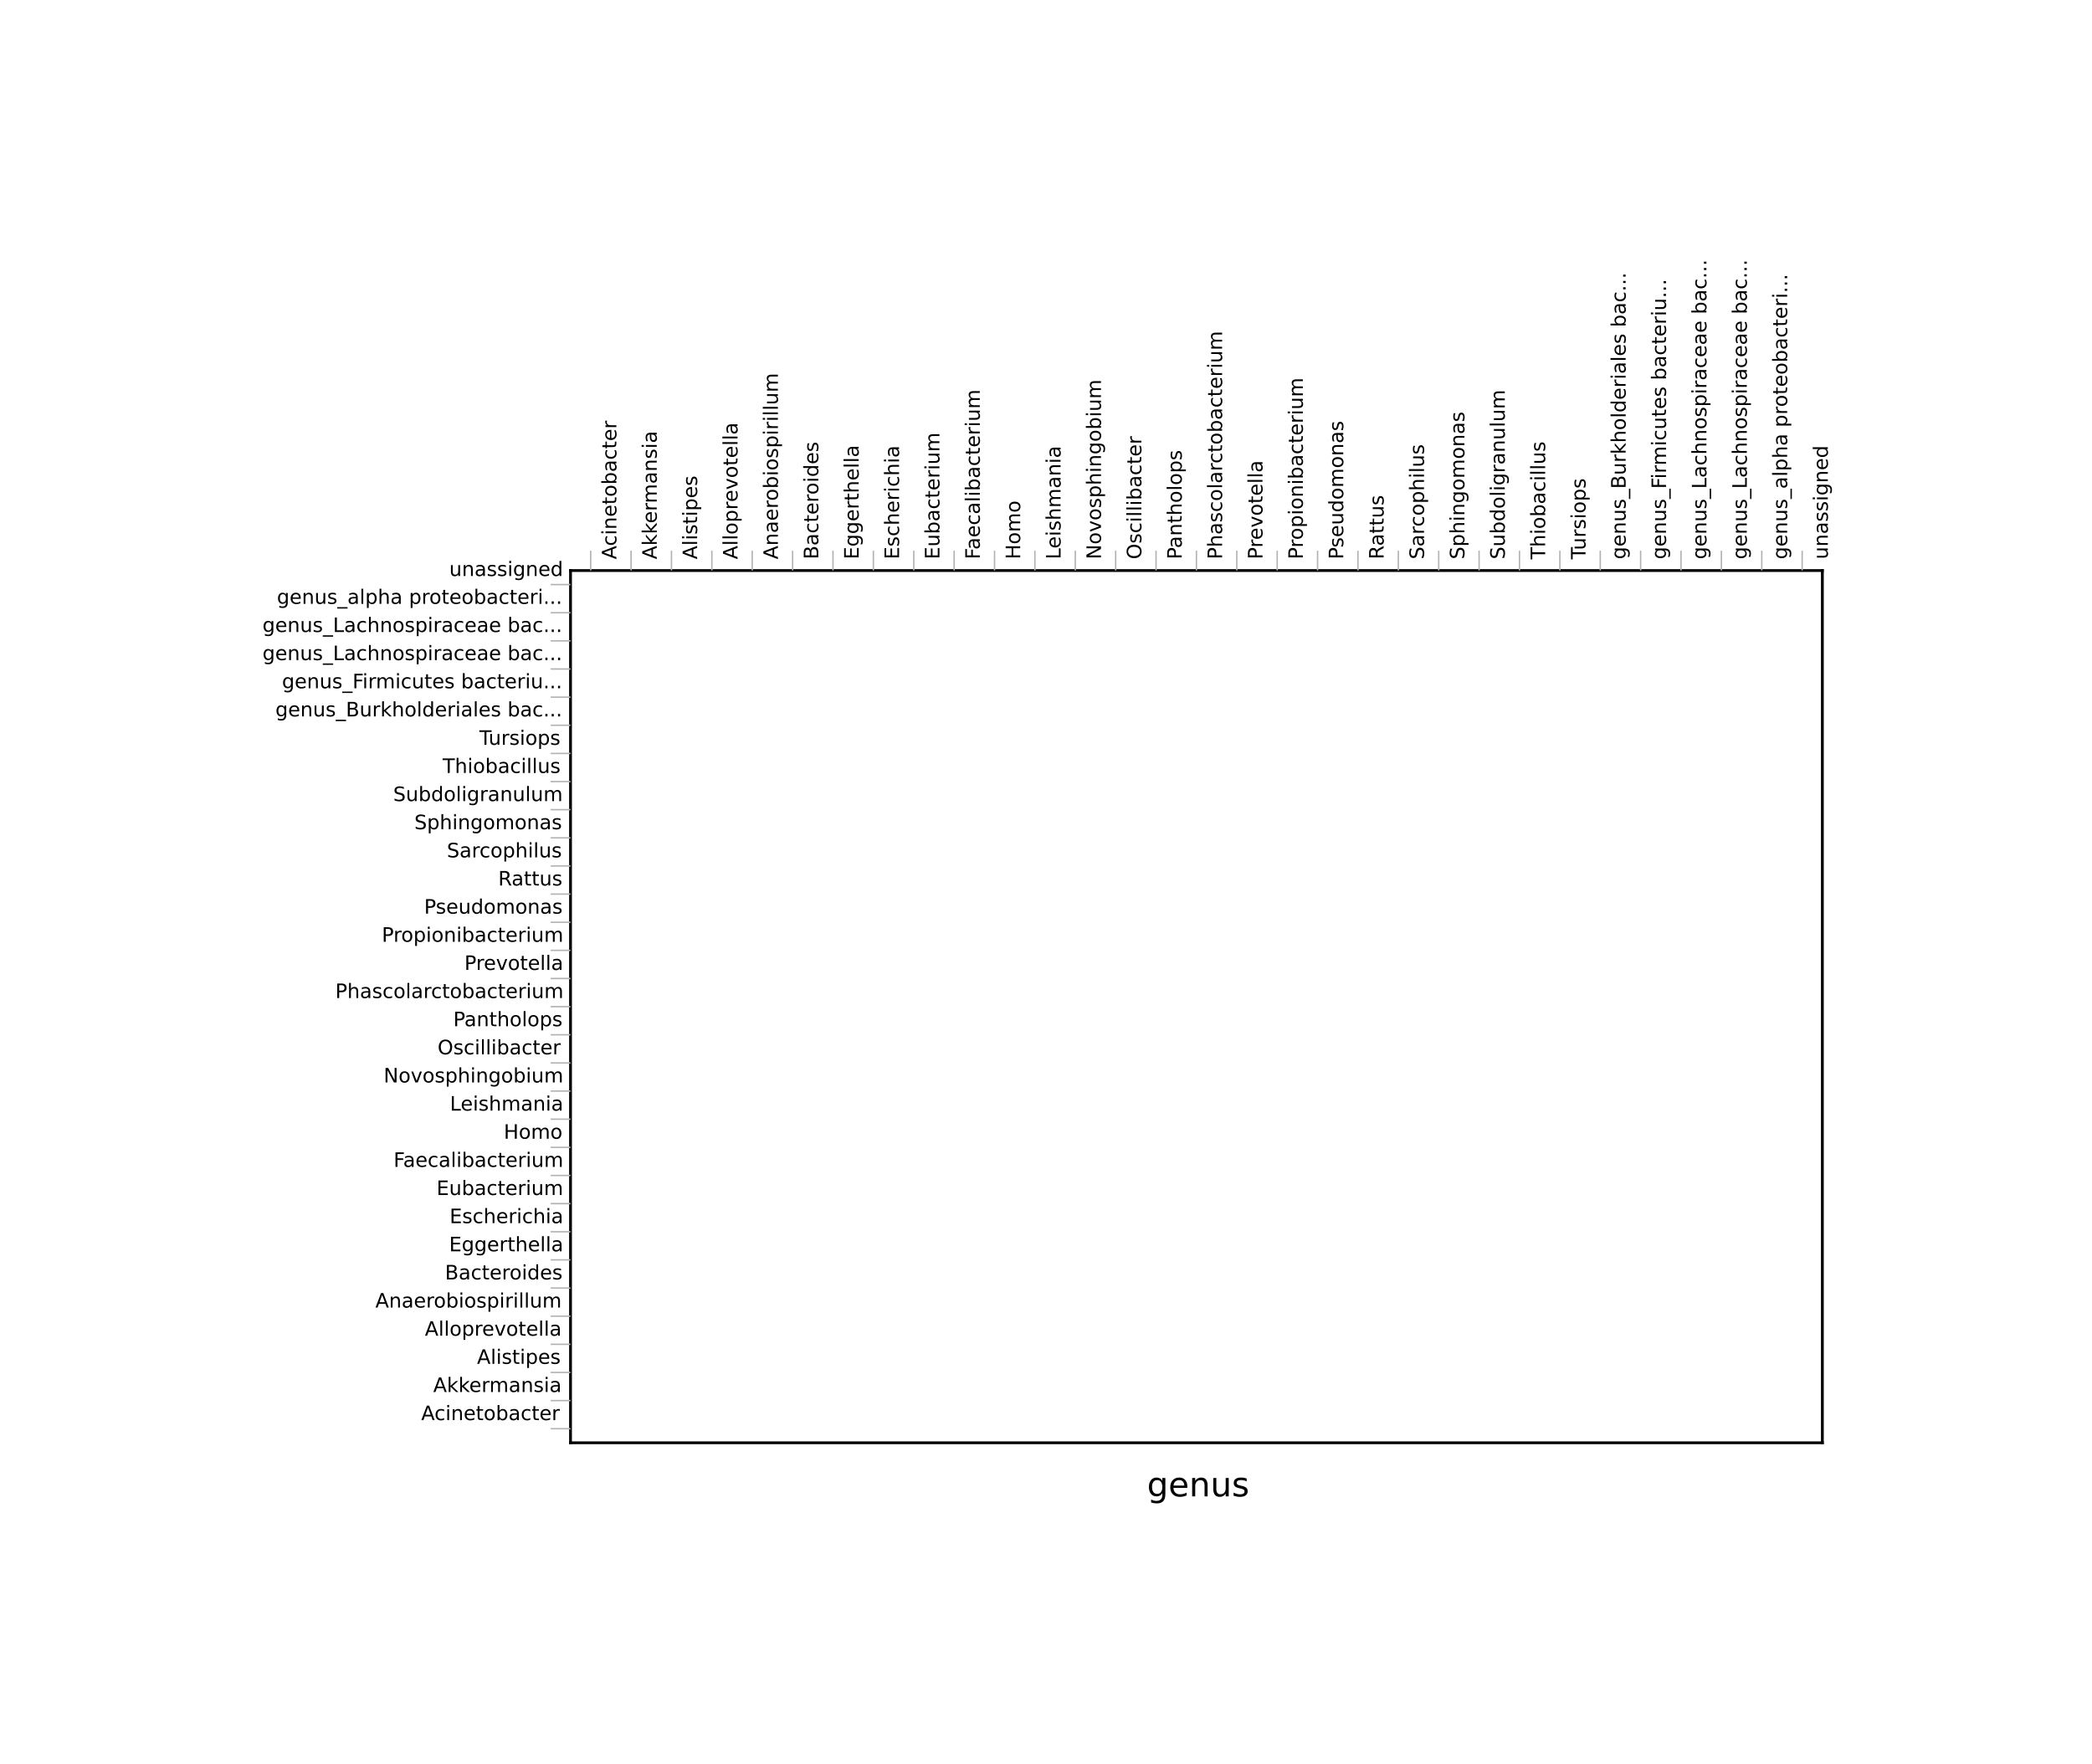 <?xml version="1.0" encoding="utf-8" standalone="no"?>
<!DOCTYPE svg PUBLIC "-//W3C//DTD SVG 1.1//EN"
  "http://www.w3.org/Graphics/SVG/1.1/DTD/svg11.dtd">
<!-- Created with matplotlib (http://matplotlib.org/) -->
<svg height="629pt" version="1.1" viewBox="0 0 746 629" width="746pt" xmlns="http://www.w3.org/2000/svg" xmlns:xlink="http://www.w3.org/1999/xlink">
 <defs>
  <style type="text/css">
*{stroke-linecap:butt;stroke-linejoin:round;}
  </style>
 </defs>
 <g id="figure_1">
  <g id="patch_1">
   <path d="
M0 629.696
L746.869 629.696
L746.869 0
L0 0
z
" style="fill:none;"/>
  </g>
  <g id="axes_1">
   <g id="patch_2">
    <path d="
M203.443 514.483
L649.843 514.483
L649.843 203.443
L203.443 203.443
z
" style="fill:none;"/>
   </g>
   <g id="patch_3">
    <path d="
M203.443 203.443
L649.843 203.443" style="fill:none;stroke:#000000;stroke-linecap:square;stroke-linejoin:miter;"/>
   </g>
   <g id="patch_4">
    <path d="
M649.843 514.483
L649.843 203.443" style="fill:none;stroke:#000000;stroke-linecap:square;stroke-linejoin:miter;"/>
   </g>
   <g id="patch_5">
    <path d="
M203.443 514.483
L649.843 514.483" style="fill:none;stroke:#000000;stroke-linecap:square;stroke-linejoin:miter;"/>
   </g>
   <g id="patch_6">
    <path d="
M203.443 514.483
L203.443 203.443" style="fill:none;stroke:#000000;stroke-linecap:square;stroke-linejoin:miter;"/>
   </g>
   <g id="matplotlib.axis_1">
    <g id="xtick_1">
     <g id="line2d_1">
      <defs>
       <path d="
M0 0
L0 0" id="m48243eeccc" style="stroke:#000000;stroke-width:0.5;"/>
      </defs>
      <g>
       <use style="stroke:#000000;stroke-width:0.5;" x="203.443" xlink:href="#m48243eeccc" y="203.443"/>
      </g>
     </g>
    </g>
    <g id="xtick_2">
     <g id="line2d_2">
      <g>
       <use style="stroke:#000000;stroke-width:0.5;" x="217.843" xlink:href="#m48243eeccc" y="203.443"/>
      </g>
     </g>
     <g id="text_1">
      <!-- Acinetobacter -->
      <defs>
       <path d="
M30.609 48.391
Q23.391 48.391 19.188 42.75
Q14.984 37.109 14.984 27.297
Q14.984 17.484 19.156 11.844
Q23.344 6.203 30.609 6.203
Q37.797 6.203 41.984 11.859
Q46.188 17.531 46.188 27.297
Q46.188 37.016 41.984 42.703
Q37.797 48.391 30.609 48.391
M30.609 56
Q42.328 56 49.016 48.375
Q55.719 40.766 55.719 27.297
Q55.719 13.875 49.016 6.219
Q42.328 -1.422 30.609 -1.422
Q18.844 -1.422 12.172 6.219
Q5.516 13.875 5.516 27.297
Q5.516 40.766 12.172 48.375
Q18.844 56 30.609 56" id="DejaVuSans-6f"/>
       <path d="
M54.891 33.016
L54.891 0
L45.906 0
L45.906 32.719
Q45.906 40.484 42.875 44.328
Q39.844 48.188 33.797 48.188
Q26.516 48.188 22.312 43.547
Q18.109 38.922 18.109 30.906
L18.109 0
L9.078 0
L9.078 54.688
L18.109 54.688
L18.109 46.188
Q21.344 51.125 25.703 53.562
Q30.078 56 35.797 56
Q45.219 56 50.047 50.172
Q54.891 44.344 54.891 33.016" id="DejaVuSans-6e"/>
       <path d="
M41.109 46.297
Q39.594 47.172 37.812 47.578
Q36.031 48 33.891 48
Q26.266 48 22.188 43.047
Q18.109 38.094 18.109 28.812
L18.109 0
L9.078 0
L9.078 54.688
L18.109 54.688
L18.109 46.188
Q20.953 51.172 25.484 53.578
Q30.031 56 36.531 56
Q37.453 56 38.578 55.875
Q39.703 55.766 41.062 55.516
z
" id="DejaVuSans-72"/>
       <path d="
M34.188 63.188
L20.797 26.906
L47.609 26.906
z

M28.609 72.906
L39.797 72.906
L67.578 0
L57.328 0
L50.688 18.703
L17.828 18.703
L11.188 0
L0.781 0
z
" id="DejaVuSans-41"/>
       <path d="
M9.422 54.688
L18.406 54.688
L18.406 0
L9.422 0
z

M9.422 75.984
L18.406 75.984
L18.406 64.594
L9.422 64.594
z
" id="DejaVuSans-69"/>
       <path d="
M18.312 70.219
L18.312 54.688
L36.812 54.688
L36.812 47.703
L18.312 47.703
L18.312 18.016
Q18.312 11.328 20.141 9.422
Q21.969 7.516 27.594 7.516
L36.812 7.516
L36.812 0
L27.594 0
Q17.188 0 13.234 3.875
Q9.281 7.766 9.281 18.016
L9.281 47.703
L2.688 47.703
L2.688 54.688
L9.281 54.688
L9.281 70.219
z
" id="DejaVuSans-74"/>
       <path d="
M56.203 29.594
L56.203 25.203
L14.891 25.203
Q15.484 15.922 20.484 11.062
Q25.484 6.203 34.422 6.203
Q39.594 6.203 44.453 7.469
Q49.312 8.734 54.109 11.281
L54.109 2.781
Q49.266 0.734 44.188 -0.344
Q39.109 -1.422 33.891 -1.422
Q20.797 -1.422 13.156 6.188
Q5.516 13.812 5.516 26.812
Q5.516 40.234 12.766 48.109
Q20.016 56 32.328 56
Q43.359 56 49.781 48.891
Q56.203 41.797 56.203 29.594
M47.219 32.234
Q47.125 39.594 43.094 43.984
Q39.062 48.391 32.422 48.391
Q24.906 48.391 20.391 44.141
Q15.875 39.891 15.188 32.172
z
" id="DejaVuSans-65"/>
       <path d="
M48.688 27.297
Q48.688 37.203 44.609 42.844
Q40.531 48.484 33.406 48.484
Q26.266 48.484 22.188 42.844
Q18.109 37.203 18.109 27.297
Q18.109 17.391 22.188 11.75
Q26.266 6.109 33.406 6.109
Q40.531 6.109 44.609 11.75
Q48.688 17.391 48.688 27.297
M18.109 46.391
Q20.953 51.266 25.266 53.625
Q29.594 56 35.594 56
Q45.562 56 51.781 48.094
Q58.016 40.188 58.016 27.297
Q58.016 14.406 51.781 6.484
Q45.562 -1.422 35.594 -1.422
Q29.594 -1.422 25.266 0.953
Q20.953 3.328 18.109 8.203
L18.109 0
L9.078 0
L9.078 75.984
L18.109 75.984
z
" id="DejaVuSans-62"/>
       <path d="
M48.781 52.594
L48.781 44.188
Q44.969 46.297 41.141 47.344
Q37.312 48.391 33.406 48.391
Q24.656 48.391 19.812 42.844
Q14.984 37.312 14.984 27.297
Q14.984 17.281 19.812 11.734
Q24.656 6.203 33.406 6.203
Q37.312 6.203 41.141 7.25
Q44.969 8.297 48.781 10.406
L48.781 2.094
Q45.016 0.344 40.984 -0.531
Q36.969 -1.422 32.422 -1.422
Q20.062 -1.422 12.781 6.344
Q5.516 14.109 5.516 27.297
Q5.516 40.672 12.859 48.328
Q20.219 56 33.016 56
Q37.156 56 41.109 55.141
Q45.062 54.297 48.781 52.594" id="DejaVuSans-63"/>
       <path d="
M34.281 27.484
Q23.391 27.484 19.188 25
Q14.984 22.516 14.984 16.5
Q14.984 11.719 18.141 8.906
Q21.297 6.109 26.703 6.109
Q34.188 6.109 38.703 11.406
Q43.219 16.703 43.219 25.484
L43.219 27.484
z

M52.203 31.203
L52.203 0
L43.219 0
L43.219 8.297
Q40.141 3.328 35.547 0.953
Q30.953 -1.422 24.312 -1.422
Q15.922 -1.422 10.953 3.297
Q6 8.016 6 15.922
Q6 25.141 12.172 29.828
Q18.359 34.516 30.609 34.516
L43.219 34.516
L43.219 35.406
Q43.219 41.609 39.141 45
Q35.062 48.391 27.688 48.391
Q23 48.391 18.547 47.266
Q14.109 46.141 10.016 43.891
L10.016 52.203
Q14.938 54.109 19.578 55.047
Q24.219 56 28.609 56
Q40.484 56 46.344 49.844
Q52.203 43.703 52.203 31.203" id="DejaVuSans-61"/>
      </defs>
      <g transform="translate(219.796 199.443)rotate(-90.0)scale(0.071 -0.071)">
       <use xlink:href="#DejaVuSans-41"/>
       <use x="66.658" xlink:href="#DejaVuSans-63"/>
       <use x="121.639" xlink:href="#DejaVuSans-69"/>
       <use x="149.422" xlink:href="#DejaVuSans-6e"/>
       <use x="212.801" xlink:href="#DejaVuSans-65"/>
       <use x="274.324" xlink:href="#DejaVuSans-74"/>
       <use x="313.533" xlink:href="#DejaVuSans-6f"/>
       <use x="374.715" xlink:href="#DejaVuSans-62"/>
       <use x="438.191" xlink:href="#DejaVuSans-61"/>
       <use x="499.471" xlink:href="#DejaVuSans-63"/>
       <use x="554.451" xlink:href="#DejaVuSans-74"/>
       <use x="593.66" xlink:href="#DejaVuSans-65"/>
       <use x="655.184" xlink:href="#DejaVuSans-72"/>
      </g>
     </g>
    </g>
    <g id="xtick_3">
     <g id="line2d_3">
      <g>
       <use style="stroke:#000000;stroke-width:0.5;" x="232.243" xlink:href="#m48243eeccc" y="203.443"/>
      </g>
     </g>
     <g id="text_2">
      <!-- Akkermansia -->
      <defs>
       <path d="
M52 44.188
Q55.375 50.25 60.062 53.125
Q64.75 56 71.094 56
Q79.641 56 84.281 50.016
Q88.922 44.047 88.922 33.016
L88.922 0
L79.891 0
L79.891 32.719
Q79.891 40.578 77.094 44.375
Q74.312 48.188 68.609 48.188
Q61.625 48.188 57.562 43.547
Q53.516 38.922 53.516 30.906
L53.516 0
L44.484 0
L44.484 32.719
Q44.484 40.625 41.703 44.406
Q38.922 48.188 33.109 48.188
Q26.219 48.188 22.156 43.531
Q18.109 38.875 18.109 30.906
L18.109 0
L9.078 0
L9.078 54.688
L18.109 54.688
L18.109 46.188
Q21.188 51.219 25.484 53.609
Q29.781 56 35.688 56
Q41.656 56 45.828 52.969
Q50 49.953 52 44.188" id="DejaVuSans-6d"/>
       <path d="
M9.078 75.984
L18.109 75.984
L18.109 31.109
L44.922 54.688
L56.391 54.688
L27.391 29.109
L57.625 0
L45.906 0
L18.109 26.703
L18.109 0
L9.078 0
z
" id="DejaVuSans-6b"/>
       <path d="
M44.281 53.078
L44.281 44.578
Q40.484 46.531 36.375 47.5
Q32.281 48.484 27.875 48.484
Q21.188 48.484 17.844 46.438
Q14.5 44.391 14.5 40.281
Q14.5 37.156 16.891 35.375
Q19.281 33.594 26.516 31.984
L29.594 31.297
Q39.156 29.25 43.188 25.516
Q47.219 21.781 47.219 15.094
Q47.219 7.469 41.188 3.016
Q35.156 -1.422 24.609 -1.422
Q20.219 -1.422 15.453 -0.562
Q10.688 0.297 5.422 2
L5.422 11.281
Q10.406 8.688 15.234 7.391
Q20.062 6.109 24.812 6.109
Q31.156 6.109 34.562 8.281
Q37.984 10.453 37.984 14.406
Q37.984 18.062 35.516 20.016
Q33.062 21.969 24.703 23.781
L21.578 24.516
Q13.234 26.266 9.516 29.906
Q5.812 33.547 5.812 39.891
Q5.812 47.609 11.281 51.797
Q16.75 56 26.812 56
Q31.781 56 36.172 55.266
Q40.578 54.547 44.281 53.078" id="DejaVuSans-73"/>
      </defs>
      <g transform="translate(234.196 199.443)rotate(-90.0)scale(0.071 -0.071)">
       <use xlink:href="#DejaVuSans-41"/>
       <use x="68.408" xlink:href="#DejaVuSans-6b"/>
       <use x="126.318" xlink:href="#DejaVuSans-6b"/>
       <use x="180.604" xlink:href="#DejaVuSans-65"/>
       <use x="242.127" xlink:href="#DejaVuSans-72"/>
       <use x="281.49" xlink:href="#DejaVuSans-6d"/>
       <use x="378.902" xlink:href="#DejaVuSans-61"/>
       <use x="440.182" xlink:href="#DejaVuSans-6e"/>
       <use x="503.561" xlink:href="#DejaVuSans-73"/>
       <use x="555.66" xlink:href="#DejaVuSans-69"/>
       <use x="583.443" xlink:href="#DejaVuSans-61"/>
      </g>
     </g>
    </g>
    <g id="xtick_4">
     <g id="line2d_4">
      <g>
       <use style="stroke:#000000;stroke-width:0.5;" x="246.643" xlink:href="#m48243eeccc" y="203.443"/>
      </g>
     </g>
     <g id="text_3">
      <!-- Alistipes -->
      <defs>
       <path d="
M9.422 75.984
L18.406 75.984
L18.406 0
L9.422 0
z
" id="DejaVuSans-6c"/>
       <path d="
M18.109 8.203
L18.109 -20.797
L9.078 -20.797
L9.078 54.688
L18.109 54.688
L18.109 46.391
Q20.953 51.266 25.266 53.625
Q29.594 56 35.594 56
Q45.562 56 51.781 48.094
Q58.016 40.188 58.016 27.297
Q58.016 14.406 51.781 6.484
Q45.562 -1.422 35.594 -1.422
Q29.594 -1.422 25.266 0.953
Q20.953 3.328 18.109 8.203
M48.688 27.297
Q48.688 37.203 44.609 42.844
Q40.531 48.484 33.406 48.484
Q26.266 48.484 22.188 42.844
Q18.109 37.203 18.109 27.297
Q18.109 17.391 22.188 11.75
Q26.266 6.109 33.406 6.109
Q40.531 6.109 44.609 11.75
Q48.688 17.391 48.688 27.297" id="DejaVuSans-70"/>
      </defs>
      <g transform="translate(248.596 199.443)rotate(-90.0)scale(0.071 -0.071)">
       <use xlink:href="#DejaVuSans-41"/>
       <use x="68.408" xlink:href="#DejaVuSans-6c"/>
       <use x="96.191" xlink:href="#DejaVuSans-69"/>
       <use x="123.975" xlink:href="#DejaVuSans-73"/>
       <use x="176.074" xlink:href="#DejaVuSans-74"/>
       <use x="215.283" xlink:href="#DejaVuSans-69"/>
       <use x="243.066" xlink:href="#DejaVuSans-70"/>
       <use x="306.543" xlink:href="#DejaVuSans-65"/>
       <use x="368.066" xlink:href="#DejaVuSans-73"/>
      </g>
     </g>
    </g>
    <g id="xtick_5">
     <g id="line2d_5">
      <g>
       <use style="stroke:#000000;stroke-width:0.5;" x="261.043" xlink:href="#m48243eeccc" y="203.443"/>
      </g>
     </g>
     <g id="text_4">
      <!-- Alloprevotella -->
      <defs>
       <path d="
M2.984 54.688
L12.5 54.688
L29.594 8.797
L46.688 54.688
L56.203 54.688
L35.688 0
L23.484 0
z
" id="DejaVuSans-76"/>
      </defs>
      <g transform="translate(262.996 199.443)rotate(-90.0)scale(0.071 -0.071)">
       <use xlink:href="#DejaVuSans-41"/>
       <use x="68.408" xlink:href="#DejaVuSans-6c"/>
       <use x="96.191" xlink:href="#DejaVuSans-6c"/>
       <use x="123.975" xlink:href="#DejaVuSans-6f"/>
       <use x="185.156" xlink:href="#DejaVuSans-70"/>
       <use x="248.633" xlink:href="#DejaVuSans-72"/>
       <use x="287.496" xlink:href="#DejaVuSans-65"/>
       <use x="349.02" xlink:href="#DejaVuSans-76"/>
       <use x="408.199" xlink:href="#DejaVuSans-6f"/>
       <use x="469.381" xlink:href="#DejaVuSans-74"/>
       <use x="508.59" xlink:href="#DejaVuSans-65"/>
       <use x="570.113" xlink:href="#DejaVuSans-6c"/>
       <use x="597.896" xlink:href="#DejaVuSans-6c"/>
       <use x="625.68" xlink:href="#DejaVuSans-61"/>
      </g>
     </g>
    </g>
    <g id="xtick_6">
     <g id="line2d_6">
      <g>
       <use style="stroke:#000000;stroke-width:0.5;" x="275.443" xlink:href="#m48243eeccc" y="203.443"/>
      </g>
     </g>
     <g id="text_5">
      <!-- Anaerobiospirillum -->
      <defs>
       <path d="
M8.5 21.578
L8.5 54.688
L17.484 54.688
L17.484 21.922
Q17.484 14.156 20.5 10.266
Q23.531 6.391 29.594 6.391
Q36.859 6.391 41.078 11.031
Q45.312 15.672 45.312 23.688
L45.312 54.688
L54.297 54.688
L54.297 0
L45.312 0
L45.312 8.406
Q42.047 3.422 37.719 1
Q33.406 -1.422 27.688 -1.422
Q18.266 -1.422 13.375 4.438
Q8.5 10.297 8.5 21.578
M31.109 56
z
" id="DejaVuSans-75"/>
      </defs>
      <g transform="translate(277.396 199.443)rotate(-90.0)scale(0.071 -0.071)">
       <use xlink:href="#DejaVuSans-41"/>
       <use x="68.408" xlink:href="#DejaVuSans-6e"/>
       <use x="131.787" xlink:href="#DejaVuSans-61"/>
       <use x="193.066" xlink:href="#DejaVuSans-65"/>
       <use x="254.59" xlink:href="#DejaVuSans-72"/>
       <use x="293.453" xlink:href="#DejaVuSans-6f"/>
       <use x="354.635" xlink:href="#DejaVuSans-62"/>
       <use x="418.111" xlink:href="#DejaVuSans-69"/>
       <use x="445.895" xlink:href="#DejaVuSans-6f"/>
       <use x="507.076" xlink:href="#DejaVuSans-73"/>
       <use x="559.176" xlink:href="#DejaVuSans-70"/>
       <use x="622.652" xlink:href="#DejaVuSans-69"/>
       <use x="650.436" xlink:href="#DejaVuSans-72"/>
       <use x="691.549" xlink:href="#DejaVuSans-69"/>
       <use x="719.332" xlink:href="#DejaVuSans-6c"/>
       <use x="747.115" xlink:href="#DejaVuSans-6c"/>
       <use x="774.898" xlink:href="#DejaVuSans-75"/>
       <use x="838.277" xlink:href="#DejaVuSans-6d"/>
      </g>
     </g>
    </g>
    <g id="xtick_7">
     <g id="line2d_7">
      <g>
       <use style="stroke:#000000;stroke-width:0.5;" x="289.843" xlink:href="#m48243eeccc" y="203.443"/>
      </g>
     </g>
     <g id="text_6">
      <!-- Bacteroides -->
      <defs>
       <path d="
M45.406 46.391
L45.406 75.984
L54.391 75.984
L54.391 0
L45.406 0
L45.406 8.203
Q42.578 3.328 38.25 0.953
Q33.938 -1.422 27.875 -1.422
Q17.969 -1.422 11.734 6.484
Q5.516 14.406 5.516 27.297
Q5.516 40.188 11.734 48.094
Q17.969 56 27.875 56
Q33.938 56 38.25 53.625
Q42.578 51.266 45.406 46.391
M14.797 27.297
Q14.797 17.391 18.875 11.75
Q22.953 6.109 30.078 6.109
Q37.203 6.109 41.297 11.75
Q45.406 17.391 45.406 27.297
Q45.406 37.203 41.297 42.844
Q37.203 48.484 30.078 48.484
Q22.953 48.484 18.875 42.844
Q14.797 37.203 14.797 27.297" id="DejaVuSans-64"/>
       <path d="
M19.672 34.812
L19.672 8.109
L35.5 8.109
Q43.453 8.109 47.281 11.406
Q51.125 14.703 51.125 21.484
Q51.125 28.328 47.281 31.562
Q43.453 34.812 35.5 34.812
z

M19.672 64.797
L19.672 42.828
L34.281 42.828
Q41.5 42.828 45.031 45.531
Q48.578 48.25 48.578 53.812
Q48.578 59.328 45.031 62.062
Q41.5 64.797 34.281 64.797
z

M9.812 72.906
L35.016 72.906
Q46.297 72.906 52.391 68.219
Q58.5 63.531 58.5 54.891
Q58.5 48.188 55.375 44.234
Q52.25 40.281 46.188 39.312
Q53.469 37.75 57.5 32.781
Q61.531 27.828 61.531 20.406
Q61.531 10.641 54.891 5.312
Q48.25 0 35.984 0
L9.812 0
z
" id="DejaVuSans-42"/>
      </defs>
      <g transform="translate(291.796 199.443)rotate(-90.0)scale(0.071 -0.071)">
       <use xlink:href="#DejaVuSans-42"/>
       <use x="68.604" xlink:href="#DejaVuSans-61"/>
       <use x="129.883" xlink:href="#DejaVuSans-63"/>
       <use x="184.863" xlink:href="#DejaVuSans-74"/>
       <use x="224.072" xlink:href="#DejaVuSans-65"/>
       <use x="285.596" xlink:href="#DejaVuSans-72"/>
       <use x="324.459" xlink:href="#DejaVuSans-6f"/>
       <use x="385.641" xlink:href="#DejaVuSans-69"/>
       <use x="413.424" xlink:href="#DejaVuSans-64"/>
       <use x="476.9" xlink:href="#DejaVuSans-65"/>
       <use x="538.424" xlink:href="#DejaVuSans-73"/>
      </g>
     </g>
    </g>
    <g id="xtick_8">
     <g id="line2d_8">
      <g>
       <use style="stroke:#000000;stroke-width:0.5;" x="304.243" xlink:href="#m48243eeccc" y="203.443"/>
      </g>
     </g>
     <g id="text_7">
      <!-- Eggerthella -->
      <defs>
       <path d="
M9.812 72.906
L55.906 72.906
L55.906 64.594
L19.672 64.594
L19.672 43.016
L54.391 43.016
L54.391 34.719
L19.672 34.719
L19.672 8.297
L56.781 8.297
L56.781 0
L9.812 0
z
" id="DejaVuSans-45"/>
       <path d="
M54.891 33.016
L54.891 0
L45.906 0
L45.906 32.719
Q45.906 40.484 42.875 44.328
Q39.844 48.188 33.797 48.188
Q26.516 48.188 22.312 43.547
Q18.109 38.922 18.109 30.906
L18.109 0
L9.078 0
L9.078 75.984
L18.109 75.984
L18.109 46.188
Q21.344 51.125 25.703 53.562
Q30.078 56 35.797 56
Q45.219 56 50.047 50.172
Q54.891 44.344 54.891 33.016" id="DejaVuSans-68"/>
       <path d="
M45.406 27.984
Q45.406 37.75 41.375 43.109
Q37.359 48.484 30.078 48.484
Q22.859 48.484 18.828 43.109
Q14.797 37.75 14.797 27.984
Q14.797 18.266 18.828 12.891
Q22.859 7.516 30.078 7.516
Q37.359 7.516 41.375 12.891
Q45.406 18.266 45.406 27.984
M54.391 6.781
Q54.391 -7.172 48.188 -13.984
Q42 -20.797 29.203 -20.797
Q24.469 -20.797 20.266 -20.094
Q16.062 -19.391 12.109 -17.922
L12.109 -9.188
Q16.062 -11.328 19.922 -12.344
Q23.781 -13.375 27.781 -13.375
Q36.625 -13.375 41.016 -8.766
Q45.406 -4.156 45.406 5.172
L45.406 9.625
Q42.625 4.781 38.281 2.391
Q33.938 0 27.875 0
Q17.828 0 11.672 7.656
Q5.516 15.328 5.516 27.984
Q5.516 40.672 11.672 48.328
Q17.828 56 27.875 56
Q33.938 56 38.281 53.609
Q42.625 51.219 45.406 46.391
L45.406 54.688
L54.391 54.688
z
" id="DejaVuSans-67"/>
      </defs>
      <g transform="translate(306.196 199.443)rotate(-90.0)scale(0.071 -0.071)">
       <use xlink:href="#DejaVuSans-45"/>
       <use x="63.184" xlink:href="#DejaVuSans-67"/>
       <use x="126.66" xlink:href="#DejaVuSans-67"/>
       <use x="190.137" xlink:href="#DejaVuSans-65"/>
       <use x="251.66" xlink:href="#DejaVuSans-72"/>
       <use x="292.773" xlink:href="#DejaVuSans-74"/>
       <use x="331.982" xlink:href="#DejaVuSans-68"/>
       <use x="395.361" xlink:href="#DejaVuSans-65"/>
       <use x="456.885" xlink:href="#DejaVuSans-6c"/>
       <use x="484.668" xlink:href="#DejaVuSans-6c"/>
       <use x="512.451" xlink:href="#DejaVuSans-61"/>
      </g>
     </g>
    </g>
    <g id="xtick_9">
     <g id="line2d_9">
      <g>
       <use style="stroke:#000000;stroke-width:0.5;" x="318.643" xlink:href="#m48243eeccc" y="203.443"/>
      </g>
     </g>
     <g id="text_8">
      <!-- Escherichia -->
      <g transform="translate(320.596 199.443)rotate(-90.0)scale(0.071 -0.071)">
       <use xlink:href="#DejaVuSans-45"/>
       <use x="63.184" xlink:href="#DejaVuSans-73"/>
       <use x="115.283" xlink:href="#DejaVuSans-63"/>
       <use x="170.264" xlink:href="#DejaVuSans-68"/>
       <use x="233.643" xlink:href="#DejaVuSans-65"/>
       <use x="295.166" xlink:href="#DejaVuSans-72"/>
       <use x="336.279" xlink:href="#DejaVuSans-69"/>
       <use x="364.062" xlink:href="#DejaVuSans-63"/>
       <use x="419.043" xlink:href="#DejaVuSans-68"/>
       <use x="482.422" xlink:href="#DejaVuSans-69"/>
       <use x="510.205" xlink:href="#DejaVuSans-61"/>
      </g>
     </g>
    </g>
    <g id="xtick_10">
     <g id="line2d_10">
      <g>
       <use style="stroke:#000000;stroke-width:0.5;" x="333.043" xlink:href="#m48243eeccc" y="203.443"/>
      </g>
     </g>
     <g id="text_9">
      <!-- Eubacterium -->
      <g transform="translate(334.996 199.443)rotate(-90.0)scale(0.071 -0.071)">
       <use xlink:href="#DejaVuSans-45"/>
       <use x="63.184" xlink:href="#DejaVuSans-75"/>
       <use x="126.562" xlink:href="#DejaVuSans-62"/>
       <use x="190.039" xlink:href="#DejaVuSans-61"/>
       <use x="251.318" xlink:href="#DejaVuSans-63"/>
       <use x="306.299" xlink:href="#DejaVuSans-74"/>
       <use x="345.508" xlink:href="#DejaVuSans-65"/>
       <use x="407.031" xlink:href="#DejaVuSans-72"/>
       <use x="448.145" xlink:href="#DejaVuSans-69"/>
       <use x="475.928" xlink:href="#DejaVuSans-75"/>
       <use x="539.307" xlink:href="#DejaVuSans-6d"/>
      </g>
     </g>
    </g>
    <g id="xtick_11">
     <g id="line2d_11">
      <g>
       <use style="stroke:#000000;stroke-width:0.5;" x="347.443" xlink:href="#m48243eeccc" y="203.443"/>
      </g>
     </g>
     <g id="text_10">
      <!-- Faecalibacterium -->
      <defs>
       <path d="
M9.812 72.906
L51.703 72.906
L51.703 64.594
L19.672 64.594
L19.672 43.109
L48.578 43.109
L48.578 34.812
L19.672 34.812
L19.672 0
L9.812 0
z
" id="DejaVuSans-46"/>
      </defs>
      <g transform="translate(349.396 199.443)rotate(-90.0)scale(0.071 -0.071)">
       <use xlink:href="#DejaVuSans-46"/>
       <use x="48.395" xlink:href="#DejaVuSans-61"/>
       <use x="109.674" xlink:href="#DejaVuSans-65"/>
       <use x="171.197" xlink:href="#DejaVuSans-63"/>
       <use x="226.178" xlink:href="#DejaVuSans-61"/>
       <use x="287.457" xlink:href="#DejaVuSans-6c"/>
       <use x="315.24" xlink:href="#DejaVuSans-69"/>
       <use x="343.023" xlink:href="#DejaVuSans-62"/>
       <use x="406.5" xlink:href="#DejaVuSans-61"/>
       <use x="467.779" xlink:href="#DejaVuSans-63"/>
       <use x="522.76" xlink:href="#DejaVuSans-74"/>
       <use x="561.969" xlink:href="#DejaVuSans-65"/>
       <use x="623.492" xlink:href="#DejaVuSans-72"/>
       <use x="664.605" xlink:href="#DejaVuSans-69"/>
       <use x="692.389" xlink:href="#DejaVuSans-75"/>
       <use x="755.768" xlink:href="#DejaVuSans-6d"/>
      </g>
     </g>
    </g>
    <g id="xtick_12">
     <g id="line2d_12">
      <g>
       <use style="stroke:#000000;stroke-width:0.5;" x="361.843" xlink:href="#m48243eeccc" y="203.443"/>
      </g>
     </g>
     <g id="text_11">
      <!-- Homo -->
      <defs>
       <path d="
M9.812 72.906
L19.672 72.906
L19.672 43.016
L55.516 43.016
L55.516 72.906
L65.375 72.906
L65.375 0
L55.516 0
L55.516 34.719
L19.672 34.719
L19.672 0
L9.812 0
z
" id="DejaVuSans-48"/>
      </defs>
      <g transform="translate(363.796 199.443)rotate(-90.0)scale(0.071 -0.071)">
       <use xlink:href="#DejaVuSans-48"/>
       <use x="75.195" xlink:href="#DejaVuSans-6f"/>
       <use x="136.377" xlink:href="#DejaVuSans-6d"/>
       <use x="233.789" xlink:href="#DejaVuSans-6f"/>
      </g>
     </g>
    </g>
    <g id="xtick_13">
     <g id="line2d_13">
      <g>
       <use style="stroke:#000000;stroke-width:0.5;" x="376.243" xlink:href="#m48243eeccc" y="203.443"/>
      </g>
     </g>
     <g id="text_12">
      <!-- Leishmania -->
      <defs>
       <path d="
M9.812 72.906
L19.672 72.906
L19.672 8.297
L55.172 8.297
L55.172 0
L9.812 0
z
" id="DejaVuSans-4c"/>
      </defs>
      <g transform="translate(378.196 199.443)rotate(-90.0)scale(0.071 -0.071)">
       <use xlink:href="#DejaVuSans-4c"/>
       <use x="53.963" xlink:href="#DejaVuSans-65"/>
       <use x="115.486" xlink:href="#DejaVuSans-69"/>
       <use x="143.27" xlink:href="#DejaVuSans-73"/>
       <use x="195.369" xlink:href="#DejaVuSans-68"/>
       <use x="258.748" xlink:href="#DejaVuSans-6d"/>
       <use x="356.16" xlink:href="#DejaVuSans-61"/>
       <use x="417.439" xlink:href="#DejaVuSans-6e"/>
       <use x="480.818" xlink:href="#DejaVuSans-69"/>
       <use x="508.602" xlink:href="#DejaVuSans-61"/>
      </g>
     </g>
    </g>
    <g id="xtick_14">
     <g id="line2d_14">
      <g>
       <use style="stroke:#000000;stroke-width:0.5;" x="390.643" xlink:href="#m48243eeccc" y="203.443"/>
      </g>
     </g>
     <g id="text_13">
      <!-- Novosphingobium -->
      <defs>
       <path d="
M9.812 72.906
L23.094 72.906
L55.422 11.922
L55.422 72.906
L64.984 72.906
L64.984 0
L51.703 0
L19.391 60.984
L19.391 0
L9.812 0
z
" id="DejaVuSans-4e"/>
      </defs>
      <g transform="translate(392.596 199.443)rotate(-90.0)scale(0.071 -0.071)">
       <use xlink:href="#DejaVuSans-4e"/>
       <use x="74.805" xlink:href="#DejaVuSans-6f"/>
       <use x="135.986" xlink:href="#DejaVuSans-76"/>
       <use x="195.166" xlink:href="#DejaVuSans-6f"/>
       <use x="256.348" xlink:href="#DejaVuSans-73"/>
       <use x="308.447" xlink:href="#DejaVuSans-70"/>
       <use x="371.924" xlink:href="#DejaVuSans-68"/>
       <use x="435.303" xlink:href="#DejaVuSans-69"/>
       <use x="463.086" xlink:href="#DejaVuSans-6e"/>
       <use x="526.465" xlink:href="#DejaVuSans-67"/>
       <use x="589.941" xlink:href="#DejaVuSans-6f"/>
       <use x="651.123" xlink:href="#DejaVuSans-62"/>
       <use x="714.6" xlink:href="#DejaVuSans-69"/>
       <use x="742.383" xlink:href="#DejaVuSans-75"/>
       <use x="805.762" xlink:href="#DejaVuSans-6d"/>
      </g>
     </g>
    </g>
    <g id="xtick_15">
     <g id="line2d_15">
      <g>
       <use style="stroke:#000000;stroke-width:0.5;" x="405.043" xlink:href="#m48243eeccc" y="203.443"/>
      </g>
     </g>
     <g id="text_14">
      <!-- Oscillibacter -->
      <defs>
       <path d="
M39.406 66.219
Q28.656 66.219 22.328 58.203
Q16.016 50.203 16.016 36.375
Q16.016 22.609 22.328 14.594
Q28.656 6.594 39.406 6.594
Q50.141 6.594 56.422 14.594
Q62.703 22.609 62.703 36.375
Q62.703 50.203 56.422 58.203
Q50.141 66.219 39.406 66.219
M39.406 74.219
Q54.734 74.219 63.906 63.938
Q73.094 53.656 73.094 36.375
Q73.094 19.141 63.906 8.859
Q54.734 -1.422 39.406 -1.422
Q24.031 -1.422 14.812 8.828
Q5.609 19.094 5.609 36.375
Q5.609 53.656 14.812 63.938
Q24.031 74.219 39.406 74.219" id="DejaVuSans-4f"/>
      </defs>
      <g transform="translate(406.996 199.443)rotate(-90.0)scale(0.071 -0.071)">
       <use xlink:href="#DejaVuSans-4f"/>
       <use x="78.711" xlink:href="#DejaVuSans-73"/>
       <use x="130.811" xlink:href="#DejaVuSans-63"/>
       <use x="185.791" xlink:href="#DejaVuSans-69"/>
       <use x="213.574" xlink:href="#DejaVuSans-6c"/>
       <use x="241.357" xlink:href="#DejaVuSans-6c"/>
       <use x="269.141" xlink:href="#DejaVuSans-69"/>
       <use x="296.924" xlink:href="#DejaVuSans-62"/>
       <use x="360.4" xlink:href="#DejaVuSans-61"/>
       <use x="421.68" xlink:href="#DejaVuSans-63"/>
       <use x="476.66" xlink:href="#DejaVuSans-74"/>
       <use x="515.869" xlink:href="#DejaVuSans-65"/>
       <use x="577.393" xlink:href="#DejaVuSans-72"/>
      </g>
     </g>
    </g>
    <g id="xtick_16">
     <g id="line2d_16">
      <g>
       <use style="stroke:#000000;stroke-width:0.5;" x="419.443" xlink:href="#m48243eeccc" y="203.443"/>
      </g>
     </g>
     <g id="text_15">
      <!-- Pantholops -->
      <defs>
       <path d="
M19.672 64.797
L19.672 37.406
L32.078 37.406
Q38.969 37.406 42.719 40.969
Q46.484 44.531 46.484 51.125
Q46.484 57.672 42.719 61.234
Q38.969 64.797 32.078 64.797
z

M9.812 72.906
L32.078 72.906
Q44.344 72.906 50.609 67.359
Q56.891 61.812 56.891 51.125
Q56.891 40.328 50.609 34.812
Q44.344 29.297 32.078 29.297
L19.672 29.297
L19.672 0
L9.812 0
z
" id="DejaVuSans-50"/>
      </defs>
      <g transform="translate(421.396 199.443)rotate(-90.0)scale(0.071 -0.071)">
       <use xlink:href="#DejaVuSans-50"/>
       <use x="55.803" xlink:href="#DejaVuSans-61"/>
       <use x="117.082" xlink:href="#DejaVuSans-6e"/>
       <use x="180.461" xlink:href="#DejaVuSans-74"/>
       <use x="219.67" xlink:href="#DejaVuSans-68"/>
       <use x="283.049" xlink:href="#DejaVuSans-6f"/>
       <use x="344.23" xlink:href="#DejaVuSans-6c"/>
       <use x="372.014" xlink:href="#DejaVuSans-6f"/>
       <use x="433.195" xlink:href="#DejaVuSans-70"/>
       <use x="496.672" xlink:href="#DejaVuSans-73"/>
      </g>
     </g>
    </g>
    <g id="xtick_17">
     <g id="line2d_17">
      <g>
       <use style="stroke:#000000;stroke-width:0.5;" x="433.843" xlink:href="#m48243eeccc" y="203.443"/>
      </g>
     </g>
     <g id="text_16">
      <!-- Phascolarctobacterium -->
      <g transform="translate(435.796 199.443)rotate(-90.0)scale(0.071 -0.071)">
       <use xlink:href="#DejaVuSans-50"/>
       <use x="60.303" xlink:href="#DejaVuSans-68"/>
       <use x="123.682" xlink:href="#DejaVuSans-61"/>
       <use x="184.961" xlink:href="#DejaVuSans-73"/>
       <use x="237.061" xlink:href="#DejaVuSans-63"/>
       <use x="292.041" xlink:href="#DejaVuSans-6f"/>
       <use x="353.223" xlink:href="#DejaVuSans-6c"/>
       <use x="381.006" xlink:href="#DejaVuSans-61"/>
       <use x="442.285" xlink:href="#DejaVuSans-72"/>
       <use x="481.148" xlink:href="#DejaVuSans-63"/>
       <use x="536.129" xlink:href="#DejaVuSans-74"/>
       <use x="575.338" xlink:href="#DejaVuSans-6f"/>
       <use x="636.52" xlink:href="#DejaVuSans-62"/>
       <use x="699.996" xlink:href="#DejaVuSans-61"/>
       <use x="761.275" xlink:href="#DejaVuSans-63"/>
       <use x="816.256" xlink:href="#DejaVuSans-74"/>
       <use x="855.465" xlink:href="#DejaVuSans-65"/>
       <use x="916.988" xlink:href="#DejaVuSans-72"/>
       <use x="958.102" xlink:href="#DejaVuSans-69"/>
       <use x="985.885" xlink:href="#DejaVuSans-75"/>
       <use x="1049.264" xlink:href="#DejaVuSans-6d"/>
      </g>
     </g>
    </g>
    <g id="xtick_18">
     <g id="line2d_18">
      <g>
       <use style="stroke:#000000;stroke-width:0.5;" x="448.243" xlink:href="#m48243eeccc" y="203.443"/>
      </g>
     </g>
     <g id="text_17">
      <!-- Prevotella -->
      <g transform="translate(450.196 199.443)rotate(-90.0)scale(0.071 -0.071)">
       <use xlink:href="#DejaVuSans-50"/>
       <use x="58.553" xlink:href="#DejaVuSans-72"/>
       <use x="97.416" xlink:href="#DejaVuSans-65"/>
       <use x="158.939" xlink:href="#DejaVuSans-76"/>
       <use x="218.119" xlink:href="#DejaVuSans-6f"/>
       <use x="279.301" xlink:href="#DejaVuSans-74"/>
       <use x="318.51" xlink:href="#DejaVuSans-65"/>
       <use x="380.033" xlink:href="#DejaVuSans-6c"/>
       <use x="407.816" xlink:href="#DejaVuSans-6c"/>
       <use x="435.6" xlink:href="#DejaVuSans-61"/>
      </g>
     </g>
    </g>
    <g id="xtick_19">
     <g id="line2d_19">
      <g>
       <use style="stroke:#000000;stroke-width:0.5;" x="462.643" xlink:href="#m48243eeccc" y="203.443"/>
      </g>
     </g>
     <g id="text_18">
      <!-- Propionibacterium -->
      <g transform="translate(464.596 199.443)rotate(-90.0)scale(0.071 -0.071)">
       <use xlink:href="#DejaVuSans-50"/>
       <use x="58.553" xlink:href="#DejaVuSans-72"/>
       <use x="97.416" xlink:href="#DejaVuSans-6f"/>
       <use x="158.598" xlink:href="#DejaVuSans-70"/>
       <use x="222.074" xlink:href="#DejaVuSans-69"/>
       <use x="249.857" xlink:href="#DejaVuSans-6f"/>
       <use x="311.039" xlink:href="#DejaVuSans-6e"/>
       <use x="374.418" xlink:href="#DejaVuSans-69"/>
       <use x="402.201" xlink:href="#DejaVuSans-62"/>
       <use x="465.678" xlink:href="#DejaVuSans-61"/>
       <use x="526.957" xlink:href="#DejaVuSans-63"/>
       <use x="581.938" xlink:href="#DejaVuSans-74"/>
       <use x="621.146" xlink:href="#DejaVuSans-65"/>
       <use x="682.67" xlink:href="#DejaVuSans-72"/>
       <use x="723.783" xlink:href="#DejaVuSans-69"/>
       <use x="751.566" xlink:href="#DejaVuSans-75"/>
       <use x="814.945" xlink:href="#DejaVuSans-6d"/>
      </g>
     </g>
    </g>
    <g id="xtick_20">
     <g id="line2d_20">
      <g>
       <use style="stroke:#000000;stroke-width:0.5;" x="477.043" xlink:href="#m48243eeccc" y="203.443"/>
      </g>
     </g>
     <g id="text_19">
      <!-- Pseudomonas -->
      <g transform="translate(478.996 199.443)rotate(-90.0)scale(0.071 -0.071)">
       <use xlink:href="#DejaVuSans-50"/>
       <use x="58.553" xlink:href="#DejaVuSans-73"/>
       <use x="110.652" xlink:href="#DejaVuSans-65"/>
       <use x="172.176" xlink:href="#DejaVuSans-75"/>
       <use x="235.555" xlink:href="#DejaVuSans-64"/>
       <use x="299.031" xlink:href="#DejaVuSans-6f"/>
       <use x="360.213" xlink:href="#DejaVuSans-6d"/>
       <use x="457.625" xlink:href="#DejaVuSans-6f"/>
       <use x="518.807" xlink:href="#DejaVuSans-6e"/>
       <use x="582.186" xlink:href="#DejaVuSans-61"/>
       <use x="643.465" xlink:href="#DejaVuSans-73"/>
      </g>
     </g>
    </g>
    <g id="xtick_21">
     <g id="line2d_21">
      <g>
       <use style="stroke:#000000;stroke-width:0.5;" x="491.443" xlink:href="#m48243eeccc" y="203.443"/>
      </g>
     </g>
     <g id="text_20">
      <!-- Rattus -->
      <defs>
       <path d="
M44.391 34.188
Q47.562 33.109 50.562 29.594
Q53.562 26.078 56.594 19.922
L66.609 0
L56 0
L46.688 18.703
Q43.062 26.031 39.672 28.422
Q36.281 30.812 30.422 30.812
L19.672 30.812
L19.672 0
L9.812 0
L9.812 72.906
L32.078 72.906
Q44.578 72.906 50.734 67.672
Q56.891 62.453 56.891 51.906
Q56.891 45.016 53.688 40.469
Q50.484 35.938 44.391 34.188
M19.672 64.797
L19.672 38.922
L32.078 38.922
Q39.203 38.922 42.844 42.219
Q46.484 45.516 46.484 51.906
Q46.484 58.297 42.844 61.547
Q39.203 64.797 32.078 64.797
z
" id="DejaVuSans-52"/>
      </defs>
      <g transform="translate(493.396 199.443)rotate(-90.0)scale(0.071 -0.071)">
       <use xlink:href="#DejaVuSans-52"/>
       <use x="67.232" xlink:href="#DejaVuSans-61"/>
       <use x="128.512" xlink:href="#DejaVuSans-74"/>
       <use x="167.721" xlink:href="#DejaVuSans-74"/>
       <use x="206.93" xlink:href="#DejaVuSans-75"/>
       <use x="270.309" xlink:href="#DejaVuSans-73"/>
      </g>
     </g>
    </g>
    <g id="xtick_22">
     <g id="line2d_22">
      <g>
       <use style="stroke:#000000;stroke-width:0.5;" x="505.843" xlink:href="#m48243eeccc" y="203.443"/>
      </g>
     </g>
     <g id="text_21">
      <!-- Sarcophilus -->
      <defs>
       <path d="
M53.516 70.516
L53.516 60.891
Q47.906 63.578 42.922 64.891
Q37.938 66.219 33.297 66.219
Q25.25 66.219 20.875 63.094
Q16.5 59.969 16.5 54.203
Q16.5 49.359 19.406 46.891
Q22.312 44.438 30.422 42.922
L36.375 41.703
Q47.406 39.594 52.656 34.297
Q57.906 29 57.906 20.125
Q57.906 9.516 50.797 4.047
Q43.703 -1.422 29.984 -1.422
Q24.812 -1.422 18.969 -0.25
Q13.141 0.922 6.891 3.219
L6.891 13.375
Q12.891 10.016 18.656 8.297
Q24.422 6.594 29.984 6.594
Q38.422 6.594 43.016 9.906
Q47.609 13.234 47.609 19.391
Q47.609 24.75 44.312 27.781
Q41.016 30.812 33.5 32.328
L27.484 33.5
Q16.453 35.688 11.516 40.375
Q6.594 45.062 6.594 53.422
Q6.594 63.094 13.406 68.656
Q20.219 74.219 32.172 74.219
Q37.312 74.219 42.625 73.281
Q47.953 72.359 53.516 70.516" id="DejaVuSans-53"/>
      </defs>
      <g transform="translate(507.796 199.443)rotate(-90.0)scale(0.071 -0.071)">
       <use xlink:href="#DejaVuSans-53"/>
       <use x="63.477" xlink:href="#DejaVuSans-61"/>
       <use x="124.756" xlink:href="#DejaVuSans-72"/>
       <use x="163.619" xlink:href="#DejaVuSans-63"/>
       <use x="218.6" xlink:href="#DejaVuSans-6f"/>
       <use x="279.781" xlink:href="#DejaVuSans-70"/>
       <use x="343.258" xlink:href="#DejaVuSans-68"/>
       <use x="406.637" xlink:href="#DejaVuSans-69"/>
       <use x="434.42" xlink:href="#DejaVuSans-6c"/>
       <use x="462.203" xlink:href="#DejaVuSans-75"/>
       <use x="525.582" xlink:href="#DejaVuSans-73"/>
      </g>
     </g>
    </g>
    <g id="xtick_23">
     <g id="line2d_23">
      <g>
       <use style="stroke:#000000;stroke-width:0.5;" x="520.243" xlink:href="#m48243eeccc" y="203.443"/>
      </g>
     </g>
     <g id="text_22">
      <!-- Sphingomonas -->
      <g transform="translate(522.196 199.443)rotate(-90.0)scale(0.071 -0.071)">
       <use xlink:href="#DejaVuSans-53"/>
       <use x="63.477" xlink:href="#DejaVuSans-70"/>
       <use x="126.953" xlink:href="#DejaVuSans-68"/>
       <use x="190.332" xlink:href="#DejaVuSans-69"/>
       <use x="218.115" xlink:href="#DejaVuSans-6e"/>
       <use x="281.494" xlink:href="#DejaVuSans-67"/>
       <use x="344.971" xlink:href="#DejaVuSans-6f"/>
       <use x="406.152" xlink:href="#DejaVuSans-6d"/>
       <use x="503.564" xlink:href="#DejaVuSans-6f"/>
       <use x="564.746" xlink:href="#DejaVuSans-6e"/>
       <use x="628.125" xlink:href="#DejaVuSans-61"/>
       <use x="689.404" xlink:href="#DejaVuSans-73"/>
      </g>
     </g>
    </g>
    <g id="xtick_24">
     <g id="line2d_24">
      <g>
       <use style="stroke:#000000;stroke-width:0.5;" x="534.643" xlink:href="#m48243eeccc" y="203.443"/>
      </g>
     </g>
     <g id="text_23">
      <!-- Subdoligranulum -->
      <g transform="translate(536.596 199.443)rotate(-90.0)scale(0.071 -0.071)">
       <use xlink:href="#DejaVuSans-53"/>
       <use x="63.477" xlink:href="#DejaVuSans-75"/>
       <use x="126.855" xlink:href="#DejaVuSans-62"/>
       <use x="190.332" xlink:href="#DejaVuSans-64"/>
       <use x="253.809" xlink:href="#DejaVuSans-6f"/>
       <use x="314.99" xlink:href="#DejaVuSans-6c"/>
       <use x="342.773" xlink:href="#DejaVuSans-69"/>
       <use x="370.557" xlink:href="#DejaVuSans-67"/>
       <use x="434.033" xlink:href="#DejaVuSans-72"/>
       <use x="475.146" xlink:href="#DejaVuSans-61"/>
       <use x="536.426" xlink:href="#DejaVuSans-6e"/>
       <use x="599.805" xlink:href="#DejaVuSans-75"/>
       <use x="663.184" xlink:href="#DejaVuSans-6c"/>
       <use x="690.967" xlink:href="#DejaVuSans-75"/>
       <use x="754.346" xlink:href="#DejaVuSans-6d"/>
      </g>
     </g>
    </g>
    <g id="xtick_25">
     <g id="line2d_25">
      <g>
       <use style="stroke:#000000;stroke-width:0.5;" x="549.043" xlink:href="#m48243eeccc" y="203.443"/>
      </g>
     </g>
     <g id="text_24">
      <!-- Thiobacillus -->
      <defs>
       <path d="
M-0.297 72.906
L61.375 72.906
L61.375 64.594
L35.5 64.594
L35.5 0
L25.594 0
L25.594 64.594
L-0.297 64.594
z
" id="DejaVuSans-54"/>
      </defs>
      <g transform="translate(550.996 199.443)rotate(-90.0)scale(0.071 -0.071)">
       <use xlink:href="#DejaVuSans-54"/>
       <use x="61.084" xlink:href="#DejaVuSans-68"/>
       <use x="124.463" xlink:href="#DejaVuSans-69"/>
       <use x="152.246" xlink:href="#DejaVuSans-6f"/>
       <use x="213.428" xlink:href="#DejaVuSans-62"/>
       <use x="276.904" xlink:href="#DejaVuSans-61"/>
       <use x="338.184" xlink:href="#DejaVuSans-63"/>
       <use x="393.164" xlink:href="#DejaVuSans-69"/>
       <use x="420.947" xlink:href="#DejaVuSans-6c"/>
       <use x="448.73" xlink:href="#DejaVuSans-6c"/>
       <use x="476.514" xlink:href="#DejaVuSans-75"/>
       <use x="539.893" xlink:href="#DejaVuSans-73"/>
      </g>
     </g>
    </g>
    <g id="xtick_26">
     <g id="line2d_26">
      <g>
       <use style="stroke:#000000;stroke-width:0.5;" x="563.443" xlink:href="#m48243eeccc" y="203.443"/>
      </g>
     </g>
     <g id="text_25">
      <!-- Tursiops -->
      <g transform="translate(565.396 199.443)rotate(-90.0)scale(0.071 -0.071)">
       <use xlink:href="#DejaVuSans-54"/>
       <use x="45.959" xlink:href="#DejaVuSans-75"/>
       <use x="109.338" xlink:href="#DejaVuSans-72"/>
       <use x="150.451" xlink:href="#DejaVuSans-73"/>
       <use x="202.551" xlink:href="#DejaVuSans-69"/>
       <use x="230.334" xlink:href="#DejaVuSans-6f"/>
       <use x="291.516" xlink:href="#DejaVuSans-70"/>
       <use x="354.992" xlink:href="#DejaVuSans-73"/>
      </g>
     </g>
    </g>
    <g id="xtick_27">
     <g id="line2d_27">
      <g>
       <use style="stroke:#000000;stroke-width:0.5;" x="577.843" xlink:href="#m48243eeccc" y="203.443"/>
      </g>
     </g>
     <g id="text_26">
      <!-- genus_Burkholderiales bac... -->
      <defs>
       <path id="DejaVuSans-20"/>
       <path d="
M50.984 -16.609
L50.984 -23.578
L-0.984 -23.578
L-0.984 -16.609
z
" id="DejaVuSans-5f"/>
       <path d="
M10.688 12.406
L21 12.406
L21 0
L10.688 0
z
" id="DejaVuSans-2e"/>
      </defs>
      <g transform="translate(579.698 199.443)rotate(-90.0)scale(0.071 -0.071)">
       <use xlink:href="#DejaVuSans-67"/>
       <use x="63.477" xlink:href="#DejaVuSans-65"/>
       <use x="125.0" xlink:href="#DejaVuSans-6e"/>
       <use x="188.379" xlink:href="#DejaVuSans-75"/>
       <use x="251.758" xlink:href="#DejaVuSans-73"/>
       <use x="303.857" xlink:href="#DejaVuSans-5f"/>
       <use x="353.857" xlink:href="#DejaVuSans-42"/>
       <use x="422.461" xlink:href="#DejaVuSans-75"/>
       <use x="485.84" xlink:href="#DejaVuSans-72"/>
       <use x="526.953" xlink:href="#DejaVuSans-6b"/>
       <use x="584.863" xlink:href="#DejaVuSans-68"/>
       <use x="648.242" xlink:href="#DejaVuSans-6f"/>
       <use x="709.424" xlink:href="#DejaVuSans-6c"/>
       <use x="737.207" xlink:href="#DejaVuSans-64"/>
       <use x="800.684" xlink:href="#DejaVuSans-65"/>
       <use x="862.207" xlink:href="#DejaVuSans-72"/>
       <use x="903.32" xlink:href="#DejaVuSans-69"/>
       <use x="931.104" xlink:href="#DejaVuSans-61"/>
       <use x="992.383" xlink:href="#DejaVuSans-6c"/>
       <use x="1020.166" xlink:href="#DejaVuSans-65"/>
       <use x="1081.689" xlink:href="#DejaVuSans-73"/>
       <use x="1133.789" xlink:href="#DejaVuSans-20"/>
       <use x="1165.576" xlink:href="#DejaVuSans-62"/>
       <use x="1229.053" xlink:href="#DejaVuSans-61"/>
       <use x="1290.332" xlink:href="#DejaVuSans-63"/>
       <use x="1345.312" xlink:href="#DejaVuSans-2e"/>
       <use x="1377.1" xlink:href="#DejaVuSans-2e"/>
       <use x="1408.887" xlink:href="#DejaVuSans-2e"/>
      </g>
     </g>
    </g>
    <g id="xtick_28">
     <g id="line2d_28">
      <g>
       <use style="stroke:#000000;stroke-width:0.5;" x="592.243" xlink:href="#m48243eeccc" y="203.443"/>
      </g>
     </g>
     <g id="text_27">
      <!-- genus_Firmicutes bacteriu... -->
      <g transform="translate(594.098 199.443)rotate(-90.0)scale(0.071 -0.071)">
       <use xlink:href="#DejaVuSans-67"/>
       <use x="63.477" xlink:href="#DejaVuSans-65"/>
       <use x="125.0" xlink:href="#DejaVuSans-6e"/>
       <use x="188.379" xlink:href="#DejaVuSans-75"/>
       <use x="251.758" xlink:href="#DejaVuSans-73"/>
       <use x="303.857" xlink:href="#DejaVuSans-5f"/>
       <use x="353.857" xlink:href="#DejaVuSans-46"/>
       <use x="404.127" xlink:href="#DejaVuSans-69"/>
       <use x="431.91" xlink:href="#DejaVuSans-72"/>
       <use x="471.273" xlink:href="#DejaVuSans-6d"/>
       <use x="568.686" xlink:href="#DejaVuSans-69"/>
       <use x="596.469" xlink:href="#DejaVuSans-63"/>
       <use x="651.449" xlink:href="#DejaVuSans-75"/>
       <use x="714.828" xlink:href="#DejaVuSans-74"/>
       <use x="754.037" xlink:href="#DejaVuSans-65"/>
       <use x="815.561" xlink:href="#DejaVuSans-73"/>
       <use x="867.66" xlink:href="#DejaVuSans-20"/>
       <use x="899.447" xlink:href="#DejaVuSans-62"/>
       <use x="962.924" xlink:href="#DejaVuSans-61"/>
       <use x="1024.203" xlink:href="#DejaVuSans-63"/>
       <use x="1079.184" xlink:href="#DejaVuSans-74"/>
       <use x="1118.393" xlink:href="#DejaVuSans-65"/>
       <use x="1179.916" xlink:href="#DejaVuSans-72"/>
       <use x="1221.029" xlink:href="#DejaVuSans-69"/>
       <use x="1248.812" xlink:href="#DejaVuSans-75"/>
       <use x="1312.191" xlink:href="#DejaVuSans-2e"/>
       <use x="1343.979" xlink:href="#DejaVuSans-2e"/>
       <use x="1375.766" xlink:href="#DejaVuSans-2e"/>
      </g>
     </g>
    </g>
    <g id="xtick_29">
     <g id="line2d_29">
      <g>
       <use style="stroke:#000000;stroke-width:0.5;" x="606.643" xlink:href="#m48243eeccc" y="203.443"/>
      </g>
     </g>
     <g id="text_28">
      <!-- genus_Lachnospiraceae bac... -->
      <g transform="translate(608.498 199.443)rotate(-90.0)scale(0.071 -0.071)">
       <use xlink:href="#DejaVuSans-67"/>
       <use x="63.477" xlink:href="#DejaVuSans-65"/>
       <use x="125.0" xlink:href="#DejaVuSans-6e"/>
       <use x="188.379" xlink:href="#DejaVuSans-75"/>
       <use x="251.758" xlink:href="#DejaVuSans-73"/>
       <use x="303.857" xlink:href="#DejaVuSans-5f"/>
       <use x="353.857" xlink:href="#DejaVuSans-4c"/>
       <use x="409.57" xlink:href="#DejaVuSans-61"/>
       <use x="470.85" xlink:href="#DejaVuSans-63"/>
       <use x="525.83" xlink:href="#DejaVuSans-68"/>
       <use x="589.209" xlink:href="#DejaVuSans-6e"/>
       <use x="652.588" xlink:href="#DejaVuSans-6f"/>
       <use x="713.77" xlink:href="#DejaVuSans-73"/>
       <use x="765.869" xlink:href="#DejaVuSans-70"/>
       <use x="829.346" xlink:href="#DejaVuSans-69"/>
       <use x="857.129" xlink:href="#DejaVuSans-72"/>
       <use x="898.242" xlink:href="#DejaVuSans-61"/>
       <use x="959.521" xlink:href="#DejaVuSans-63"/>
       <use x="1014.502" xlink:href="#DejaVuSans-65"/>
       <use x="1076.025" xlink:href="#DejaVuSans-61"/>
       <use x="1137.305" xlink:href="#DejaVuSans-65"/>
       <use x="1198.828" xlink:href="#DejaVuSans-20"/>
       <use x="1230.615" xlink:href="#DejaVuSans-62"/>
       <use x="1294.092" xlink:href="#DejaVuSans-61"/>
       <use x="1355.371" xlink:href="#DejaVuSans-63"/>
       <use x="1410.352" xlink:href="#DejaVuSans-2e"/>
       <use x="1442.139" xlink:href="#DejaVuSans-2e"/>
       <use x="1473.926" xlink:href="#DejaVuSans-2e"/>
      </g>
     </g>
    </g>
    <g id="xtick_30">
     <g id="line2d_30">
      <g>
       <use style="stroke:#000000;stroke-width:0.5;" x="621.043" xlink:href="#m48243eeccc" y="203.443"/>
      </g>
     </g>
     <g id="text_29">
      <!-- genus_Lachnospiraceae bac... -->
      <g transform="translate(622.898 199.443)rotate(-90.0)scale(0.071 -0.071)">
       <use xlink:href="#DejaVuSans-67"/>
       <use x="63.477" xlink:href="#DejaVuSans-65"/>
       <use x="125.0" xlink:href="#DejaVuSans-6e"/>
       <use x="188.379" xlink:href="#DejaVuSans-75"/>
       <use x="251.758" xlink:href="#DejaVuSans-73"/>
       <use x="303.857" xlink:href="#DejaVuSans-5f"/>
       <use x="353.857" xlink:href="#DejaVuSans-4c"/>
       <use x="409.57" xlink:href="#DejaVuSans-61"/>
       <use x="470.85" xlink:href="#DejaVuSans-63"/>
       <use x="525.83" xlink:href="#DejaVuSans-68"/>
       <use x="589.209" xlink:href="#DejaVuSans-6e"/>
       <use x="652.588" xlink:href="#DejaVuSans-6f"/>
       <use x="713.77" xlink:href="#DejaVuSans-73"/>
       <use x="765.869" xlink:href="#DejaVuSans-70"/>
       <use x="829.346" xlink:href="#DejaVuSans-69"/>
       <use x="857.129" xlink:href="#DejaVuSans-72"/>
       <use x="898.242" xlink:href="#DejaVuSans-61"/>
       <use x="959.521" xlink:href="#DejaVuSans-63"/>
       <use x="1014.502" xlink:href="#DejaVuSans-65"/>
       <use x="1076.025" xlink:href="#DejaVuSans-61"/>
       <use x="1137.305" xlink:href="#DejaVuSans-65"/>
       <use x="1198.828" xlink:href="#DejaVuSans-20"/>
       <use x="1230.615" xlink:href="#DejaVuSans-62"/>
       <use x="1294.092" xlink:href="#DejaVuSans-61"/>
       <use x="1355.371" xlink:href="#DejaVuSans-63"/>
       <use x="1410.352" xlink:href="#DejaVuSans-2e"/>
       <use x="1442.139" xlink:href="#DejaVuSans-2e"/>
       <use x="1473.926" xlink:href="#DejaVuSans-2e"/>
      </g>
     </g>
    </g>
    <g id="xtick_31">
     <g id="line2d_31">
      <g>
       <use style="stroke:#000000;stroke-width:0.5;" x="635.443" xlink:href="#m48243eeccc" y="203.443"/>
      </g>
     </g>
     <g id="text_30">
      <!-- genus_alpha proteobacteri... -->
      <g transform="translate(637.298 199.443)rotate(-90.0)scale(0.071 -0.071)">
       <use xlink:href="#DejaVuSans-67"/>
       <use x="63.477" xlink:href="#DejaVuSans-65"/>
       <use x="125.0" xlink:href="#DejaVuSans-6e"/>
       <use x="188.379" xlink:href="#DejaVuSans-75"/>
       <use x="251.758" xlink:href="#DejaVuSans-73"/>
       <use x="303.857" xlink:href="#DejaVuSans-5f"/>
       <use x="353.857" xlink:href="#DejaVuSans-61"/>
       <use x="415.137" xlink:href="#DejaVuSans-6c"/>
       <use x="442.92" xlink:href="#DejaVuSans-70"/>
       <use x="506.396" xlink:href="#DejaVuSans-68"/>
       <use x="569.775" xlink:href="#DejaVuSans-61"/>
       <use x="631.055" xlink:href="#DejaVuSans-20"/>
       <use x="662.842" xlink:href="#DejaVuSans-70"/>
       <use x="726.318" xlink:href="#DejaVuSans-72"/>
       <use x="765.182" xlink:href="#DejaVuSans-6f"/>
       <use x="826.363" xlink:href="#DejaVuSans-74"/>
       <use x="865.572" xlink:href="#DejaVuSans-65"/>
       <use x="927.096" xlink:href="#DejaVuSans-6f"/>
       <use x="988.277" xlink:href="#DejaVuSans-62"/>
       <use x="1051.754" xlink:href="#DejaVuSans-61"/>
       <use x="1113.033" xlink:href="#DejaVuSans-63"/>
       <use x="1168.014" xlink:href="#DejaVuSans-74"/>
       <use x="1207.223" xlink:href="#DejaVuSans-65"/>
       <use x="1268.746" xlink:href="#DejaVuSans-72"/>
       <use x="1309.859" xlink:href="#DejaVuSans-69"/>
       <use x="1337.643" xlink:href="#DejaVuSans-2e"/>
       <use x="1369.43" xlink:href="#DejaVuSans-2e"/>
       <use x="1401.217" xlink:href="#DejaVuSans-2e"/>
      </g>
     </g>
    </g>
    <g id="xtick_32">
     <g id="line2d_32">
      <g>
       <use style="stroke:#000000;stroke-width:0.5;" x="649.843" xlink:href="#m48243eeccc" y="203.443"/>
      </g>
     </g>
     <g id="text_31">
      <!-- unassigned -->
      <g transform="translate(651.796 199.443)rotate(-90.0)scale(0.071 -0.071)">
       <use xlink:href="#DejaVuSans-75"/>
       <use x="63.379" xlink:href="#DejaVuSans-6e"/>
       <use x="126.758" xlink:href="#DejaVuSans-61"/>
       <use x="188.037" xlink:href="#DejaVuSans-73"/>
       <use x="240.137" xlink:href="#DejaVuSans-73"/>
       <use x="292.236" xlink:href="#DejaVuSans-69"/>
       <use x="320.02" xlink:href="#DejaVuSans-67"/>
       <use x="383.496" xlink:href="#DejaVuSans-6e"/>
       <use x="446.875" xlink:href="#DejaVuSans-65"/>
       <use x="508.398" xlink:href="#DejaVuSans-64"/>
      </g>
     </g>
    </g>
    <g id="xtick_33">
     <g id="line2d_33">
      <defs>
       <path d="
M0 0
L0 -7.08" id="m7e1e2d03f8" style="stroke:#b2b2b2;stroke-width:0.5;"/>
      </defs>
      <g>
       <use style="fill:#b2b2b2;stroke:#b2b2b2;stroke-width:0.5;" x="210.643" xlink:href="#m7e1e2d03f8" y="203.443"/>
      </g>
     </g>
    </g>
    <g id="xtick_34">
     <g id="line2d_34">
      <g>
       <use style="fill:#b2b2b2;stroke:#b2b2b2;stroke-width:0.5;" x="225.043" xlink:href="#m7e1e2d03f8" y="203.443"/>
      </g>
     </g>
    </g>
    <g id="xtick_35">
     <g id="line2d_35">
      <g>
       <use style="fill:#b2b2b2;stroke:#b2b2b2;stroke-width:0.5;" x="239.443" xlink:href="#m7e1e2d03f8" y="203.443"/>
      </g>
     </g>
    </g>
    <g id="xtick_36">
     <g id="line2d_36">
      <g>
       <use style="fill:#b2b2b2;stroke:#b2b2b2;stroke-width:0.5;" x="253.843" xlink:href="#m7e1e2d03f8" y="203.443"/>
      </g>
     </g>
    </g>
    <g id="xtick_37">
     <g id="line2d_37">
      <g>
       <use style="fill:#b2b2b2;stroke:#b2b2b2;stroke-width:0.5;" x="268.243" xlink:href="#m7e1e2d03f8" y="203.443"/>
      </g>
     </g>
    </g>
    <g id="xtick_38">
     <g id="line2d_38">
      <g>
       <use style="fill:#b2b2b2;stroke:#b2b2b2;stroke-width:0.5;" x="282.643" xlink:href="#m7e1e2d03f8" y="203.443"/>
      </g>
     </g>
    </g>
    <g id="xtick_39">
     <g id="line2d_39">
      <g>
       <use style="fill:#b2b2b2;stroke:#b2b2b2;stroke-width:0.5;" x="297.043" xlink:href="#m7e1e2d03f8" y="203.443"/>
      </g>
     </g>
    </g>
    <g id="xtick_40">
     <g id="line2d_40">
      <g>
       <use style="fill:#b2b2b2;stroke:#b2b2b2;stroke-width:0.5;" x="311.443" xlink:href="#m7e1e2d03f8" y="203.443"/>
      </g>
     </g>
    </g>
    <g id="xtick_41">
     <g id="line2d_41">
      <g>
       <use style="fill:#b2b2b2;stroke:#b2b2b2;stroke-width:0.5;" x="325.843" xlink:href="#m7e1e2d03f8" y="203.443"/>
      </g>
     </g>
    </g>
    <g id="xtick_42">
     <g id="line2d_42">
      <g>
       <use style="fill:#b2b2b2;stroke:#b2b2b2;stroke-width:0.5;" x="340.243" xlink:href="#m7e1e2d03f8" y="203.443"/>
      </g>
     </g>
    </g>
    <g id="xtick_43">
     <g id="line2d_43">
      <g>
       <use style="fill:#b2b2b2;stroke:#b2b2b2;stroke-width:0.5;" x="354.643" xlink:href="#m7e1e2d03f8" y="203.443"/>
      </g>
     </g>
    </g>
    <g id="xtick_44">
     <g id="line2d_44">
      <g>
       <use style="fill:#b2b2b2;stroke:#b2b2b2;stroke-width:0.5;" x="369.043" xlink:href="#m7e1e2d03f8" y="203.443"/>
      </g>
     </g>
    </g>
    <g id="xtick_45">
     <g id="line2d_45">
      <g>
       <use style="fill:#b2b2b2;stroke:#b2b2b2;stroke-width:0.5;" x="383.443" xlink:href="#m7e1e2d03f8" y="203.443"/>
      </g>
     </g>
    </g>
    <g id="xtick_46">
     <g id="line2d_46">
      <g>
       <use style="fill:#b2b2b2;stroke:#b2b2b2;stroke-width:0.5;" x="397.843" xlink:href="#m7e1e2d03f8" y="203.443"/>
      </g>
     </g>
    </g>
    <g id="xtick_47">
     <g id="line2d_47">
      <g>
       <use style="fill:#b2b2b2;stroke:#b2b2b2;stroke-width:0.5;" x="412.243" xlink:href="#m7e1e2d03f8" y="203.443"/>
      </g>
     </g>
    </g>
    <g id="xtick_48">
     <g id="line2d_48">
      <g>
       <use style="fill:#b2b2b2;stroke:#b2b2b2;stroke-width:0.5;" x="426.643" xlink:href="#m7e1e2d03f8" y="203.443"/>
      </g>
     </g>
    </g>
    <g id="xtick_49">
     <g id="line2d_49">
      <g>
       <use style="fill:#b2b2b2;stroke:#b2b2b2;stroke-width:0.5;" x="441.043" xlink:href="#m7e1e2d03f8" y="203.443"/>
      </g>
     </g>
    </g>
    <g id="xtick_50">
     <g id="line2d_50">
      <g>
       <use style="fill:#b2b2b2;stroke:#b2b2b2;stroke-width:0.5;" x="455.443" xlink:href="#m7e1e2d03f8" y="203.443"/>
      </g>
     </g>
    </g>
    <g id="xtick_51">
     <g id="line2d_51">
      <g>
       <use style="fill:#b2b2b2;stroke:#b2b2b2;stroke-width:0.5;" x="469.843" xlink:href="#m7e1e2d03f8" y="203.443"/>
      </g>
     </g>
    </g>
    <g id="xtick_52">
     <g id="line2d_52">
      <g>
       <use style="fill:#b2b2b2;stroke:#b2b2b2;stroke-width:0.5;" x="484.243" xlink:href="#m7e1e2d03f8" y="203.443"/>
      </g>
     </g>
    </g>
    <g id="xtick_53">
     <g id="line2d_53">
      <g>
       <use style="fill:#b2b2b2;stroke:#b2b2b2;stroke-width:0.5;" x="498.643" xlink:href="#m7e1e2d03f8" y="203.443"/>
      </g>
     </g>
    </g>
    <g id="xtick_54">
     <g id="line2d_54">
      <g>
       <use style="fill:#b2b2b2;stroke:#b2b2b2;stroke-width:0.5;" x="513.043" xlink:href="#m7e1e2d03f8" y="203.443"/>
      </g>
     </g>
    </g>
    <g id="xtick_55">
     <g id="line2d_55">
      <g>
       <use style="fill:#b2b2b2;stroke:#b2b2b2;stroke-width:0.5;" x="527.443" xlink:href="#m7e1e2d03f8" y="203.443"/>
      </g>
     </g>
    </g>
    <g id="xtick_56">
     <g id="line2d_56">
      <g>
       <use style="fill:#b2b2b2;stroke:#b2b2b2;stroke-width:0.5;" x="541.843" xlink:href="#m7e1e2d03f8" y="203.443"/>
      </g>
     </g>
    </g>
    <g id="xtick_57">
     <g id="line2d_57">
      <g>
       <use style="fill:#b2b2b2;stroke:#b2b2b2;stroke-width:0.5;" x="556.243" xlink:href="#m7e1e2d03f8" y="203.443"/>
      </g>
     </g>
    </g>
    <g id="xtick_58">
     <g id="line2d_58">
      <g>
       <use style="fill:#b2b2b2;stroke:#b2b2b2;stroke-width:0.5;" x="570.643" xlink:href="#m7e1e2d03f8" y="203.443"/>
      </g>
     </g>
    </g>
    <g id="xtick_59">
     <g id="line2d_59">
      <g>
       <use style="fill:#b2b2b2;stroke:#b2b2b2;stroke-width:0.5;" x="585.043" xlink:href="#m7e1e2d03f8" y="203.443"/>
      </g>
     </g>
    </g>
    <g id="xtick_60">
     <g id="line2d_60">
      <g>
       <use style="fill:#b2b2b2;stroke:#b2b2b2;stroke-width:0.5;" x="599.443" xlink:href="#m7e1e2d03f8" y="203.443"/>
      </g>
     </g>
    </g>
    <g id="xtick_61">
     <g id="line2d_61">
      <g>
       <use style="fill:#b2b2b2;stroke:#b2b2b2;stroke-width:0.5;" x="613.843" xlink:href="#m7e1e2d03f8" y="203.443"/>
      </g>
     </g>
    </g>
    <g id="xtick_62">
     <g id="line2d_62">
      <g>
       <use style="fill:#b2b2b2;stroke:#b2b2b2;stroke-width:0.5;" x="628.243" xlink:href="#m7e1e2d03f8" y="203.443"/>
      </g>
     </g>
    </g>
    <g id="xtick_63">
     <g id="line2d_63">
      <g>
       <use style="fill:#b2b2b2;stroke:#b2b2b2;stroke-width:0.5;" x="642.643" xlink:href="#m7e1e2d03f8" y="203.443"/>
      </g>
     </g>
    </g>
    <g id="text_32">
     <!-- genus -->
     <g transform="translate(409.035 533.601)scale(0.12 -0.12)">
      <use xlink:href="#DejaVuSans-67"/>
      <use x="63.477" xlink:href="#DejaVuSans-65"/>
      <use x="125.0" xlink:href="#DejaVuSans-6e"/>
      <use x="188.379" xlink:href="#DejaVuSans-75"/>
      <use x="251.758" xlink:href="#DejaVuSans-73"/>
     </g>
    </g>
   </g>
   <g id="matplotlib.axis_2">
    <g id="ytick_1">
     <g id="line2d_64">
      <g>
       <use style="stroke:#000000;stroke-width:0.5;" x="203.443" xlink:href="#m48243eeccc" y="514.483"/>
      </g>
     </g>
    </g>
    <g id="ytick_2">
     <g id="line2d_65">
      <g>
       <use style="stroke:#000000;stroke-width:0.5;" x="203.443" xlink:href="#m48243eeccc" y="504.449"/>
      </g>
     </g>
     <g id="text_33">
      <!-- Acinetobacter -->
      <g transform="translate(150.199 506.403)scale(0.071 -0.071)">
       <use xlink:href="#DejaVuSans-41"/>
       <use x="66.658" xlink:href="#DejaVuSans-63"/>
       <use x="121.639" xlink:href="#DejaVuSans-69"/>
       <use x="149.422" xlink:href="#DejaVuSans-6e"/>
       <use x="212.801" xlink:href="#DejaVuSans-65"/>
       <use x="274.324" xlink:href="#DejaVuSans-74"/>
       <use x="313.533" xlink:href="#DejaVuSans-6f"/>
       <use x="374.715" xlink:href="#DejaVuSans-62"/>
       <use x="438.191" xlink:href="#DejaVuSans-61"/>
       <use x="499.471" xlink:href="#DejaVuSans-63"/>
       <use x="554.451" xlink:href="#DejaVuSans-74"/>
       <use x="593.66" xlink:href="#DejaVuSans-65"/>
       <use x="655.184" xlink:href="#DejaVuSans-72"/>
      </g>
     </g>
    </g>
    <g id="ytick_3">
     <g id="line2d_66">
      <g>
       <use style="stroke:#000000;stroke-width:0.5;" x="203.443" xlink:href="#m48243eeccc" y="494.416"/>
      </g>
     </g>
     <g id="text_34">
      <!-- Akkermansia -->
      <g transform="translate(154.496 496.369)scale(0.071 -0.071)">
       <use xlink:href="#DejaVuSans-41"/>
       <use x="68.408" xlink:href="#DejaVuSans-6b"/>
       <use x="126.318" xlink:href="#DejaVuSans-6b"/>
       <use x="180.604" xlink:href="#DejaVuSans-65"/>
       <use x="242.127" xlink:href="#DejaVuSans-72"/>
       <use x="281.49" xlink:href="#DejaVuSans-6d"/>
       <use x="378.902" xlink:href="#DejaVuSans-61"/>
       <use x="440.182" xlink:href="#DejaVuSans-6e"/>
       <use x="503.561" xlink:href="#DejaVuSans-73"/>
       <use x="555.66" xlink:href="#DejaVuSans-69"/>
       <use x="583.443" xlink:href="#DejaVuSans-61"/>
      </g>
     </g>
    </g>
    <g id="ytick_4">
     <g id="line2d_67">
      <g>
       <use style="stroke:#000000;stroke-width:0.5;" x="203.443" xlink:href="#m48243eeccc" y="484.382"/>
      </g>
     </g>
     <g id="text_35">
      <!-- Alistipes -->
      <g transform="translate(170.096 486.336)scale(0.071 -0.071)">
       <use xlink:href="#DejaVuSans-41"/>
       <use x="68.408" xlink:href="#DejaVuSans-6c"/>
       <use x="96.191" xlink:href="#DejaVuSans-69"/>
       <use x="123.975" xlink:href="#DejaVuSans-73"/>
       <use x="176.074" xlink:href="#DejaVuSans-74"/>
       <use x="215.283" xlink:href="#DejaVuSans-69"/>
       <use x="243.066" xlink:href="#DejaVuSans-70"/>
       <use x="306.543" xlink:href="#DejaVuSans-65"/>
       <use x="368.066" xlink:href="#DejaVuSans-73"/>
      </g>
     </g>
    </g>
    <g id="ytick_5">
     <g id="line2d_68">
      <g>
       <use style="stroke:#000000;stroke-width:0.5;" x="203.443" xlink:href="#m48243eeccc" y="474.348"/>
      </g>
     </g>
     <g id="text_36">
      <!-- Alloprevotella -->
      <g transform="translate(151.502 476.302)scale(0.071 -0.071)">
       <use xlink:href="#DejaVuSans-41"/>
       <use x="68.408" xlink:href="#DejaVuSans-6c"/>
       <use x="96.191" xlink:href="#DejaVuSans-6c"/>
       <use x="123.975" xlink:href="#DejaVuSans-6f"/>
       <use x="185.156" xlink:href="#DejaVuSans-70"/>
       <use x="248.633" xlink:href="#DejaVuSans-72"/>
       <use x="287.496" xlink:href="#DejaVuSans-65"/>
       <use x="349.02" xlink:href="#DejaVuSans-76"/>
       <use x="408.199" xlink:href="#DejaVuSans-6f"/>
       <use x="469.381" xlink:href="#DejaVuSans-74"/>
       <use x="508.59" xlink:href="#DejaVuSans-65"/>
       <use x="570.113" xlink:href="#DejaVuSans-6c"/>
       <use x="597.896" xlink:href="#DejaVuSans-6c"/>
       <use x="625.68" xlink:href="#DejaVuSans-61"/>
      </g>
     </g>
    </g>
    <g id="ytick_6">
     <g id="line2d_69">
      <g>
       <use style="stroke:#000000;stroke-width:0.5;" x="203.443" xlink:href="#m48243eeccc" y="464.315"/>
      </g>
     </g>
     <g id="text_37">
      <!-- Anaerobiospirillum -->
      <g transform="translate(133.852 466.269)scale(0.071 -0.071)">
       <use xlink:href="#DejaVuSans-41"/>
       <use x="68.408" xlink:href="#DejaVuSans-6e"/>
       <use x="131.787" xlink:href="#DejaVuSans-61"/>
       <use x="193.066" xlink:href="#DejaVuSans-65"/>
       <use x="254.59" xlink:href="#DejaVuSans-72"/>
       <use x="293.453" xlink:href="#DejaVuSans-6f"/>
       <use x="354.635" xlink:href="#DejaVuSans-62"/>
       <use x="418.111" xlink:href="#DejaVuSans-69"/>
       <use x="445.895" xlink:href="#DejaVuSans-6f"/>
       <use x="507.076" xlink:href="#DejaVuSans-73"/>
       <use x="559.176" xlink:href="#DejaVuSans-70"/>
       <use x="622.652" xlink:href="#DejaVuSans-69"/>
       <use x="650.436" xlink:href="#DejaVuSans-72"/>
       <use x="691.549" xlink:href="#DejaVuSans-69"/>
       <use x="719.332" xlink:href="#DejaVuSans-6c"/>
       <use x="747.115" xlink:href="#DejaVuSans-6c"/>
       <use x="774.898" xlink:href="#DejaVuSans-75"/>
       <use x="838.277" xlink:href="#DejaVuSans-6d"/>
      </g>
     </g>
    </g>
    <g id="ytick_7">
     <g id="line2d_70">
      <g>
       <use style="stroke:#000000;stroke-width:0.5;" x="203.443" xlink:href="#m48243eeccc" y="454.281"/>
      </g>
     </g>
     <g id="text_38">
      <!-- Bacteroides -->
      <g transform="translate(158.672 456.235)scale(0.071 -0.071)">
       <use xlink:href="#DejaVuSans-42"/>
       <use x="68.604" xlink:href="#DejaVuSans-61"/>
       <use x="129.883" xlink:href="#DejaVuSans-63"/>
       <use x="184.863" xlink:href="#DejaVuSans-74"/>
       <use x="224.072" xlink:href="#DejaVuSans-65"/>
       <use x="285.596" xlink:href="#DejaVuSans-72"/>
       <use x="324.459" xlink:href="#DejaVuSans-6f"/>
       <use x="385.641" xlink:href="#DejaVuSans-69"/>
       <use x="413.424" xlink:href="#DejaVuSans-64"/>
       <use x="476.9" xlink:href="#DejaVuSans-65"/>
       <use x="538.424" xlink:href="#DejaVuSans-73"/>
      </g>
     </g>
    </g>
    <g id="ytick_8">
     <g id="line2d_71">
      <g>
       <use style="stroke:#000000;stroke-width:0.5;" x="203.443" xlink:href="#m48243eeccc" y="444.248"/>
      </g>
     </g>
     <g id="text_39">
      <!-- Eggerthella -->
      <g transform="translate(160.159 446.201)scale(0.071 -0.071)">
       <use xlink:href="#DejaVuSans-45"/>
       <use x="63.184" xlink:href="#DejaVuSans-67"/>
       <use x="126.66" xlink:href="#DejaVuSans-67"/>
       <use x="190.137" xlink:href="#DejaVuSans-65"/>
       <use x="251.66" xlink:href="#DejaVuSans-72"/>
       <use x="292.773" xlink:href="#DejaVuSans-74"/>
       <use x="331.982" xlink:href="#DejaVuSans-68"/>
       <use x="395.361" xlink:href="#DejaVuSans-65"/>
       <use x="456.885" xlink:href="#DejaVuSans-6c"/>
       <use x="484.668" xlink:href="#DejaVuSans-6c"/>
       <use x="512.451" xlink:href="#DejaVuSans-61"/>
      </g>
     </g>
    </g>
    <g id="ytick_9">
     <g id="line2d_72">
      <g>
       <use style="stroke:#000000;stroke-width:0.5;" x="203.443" xlink:href="#m48243eeccc" y="434.214"/>
      </g>
     </g>
     <g id="text_40">
      <!-- Escherichia -->
      <g transform="translate(160.319 436.168)scale(0.071 -0.071)">
       <use xlink:href="#DejaVuSans-45"/>
       <use x="63.184" xlink:href="#DejaVuSans-73"/>
       <use x="115.283" xlink:href="#DejaVuSans-63"/>
       <use x="170.264" xlink:href="#DejaVuSans-68"/>
       <use x="233.643" xlink:href="#DejaVuSans-65"/>
       <use x="295.166" xlink:href="#DejaVuSans-72"/>
       <use x="336.279" xlink:href="#DejaVuSans-69"/>
       <use x="364.062" xlink:href="#DejaVuSans-63"/>
       <use x="419.043" xlink:href="#DejaVuSans-68"/>
       <use x="482.422" xlink:href="#DejaVuSans-69"/>
       <use x="510.205" xlink:href="#DejaVuSans-61"/>
      </g>
     </g>
    </g>
    <g id="ytick_10">
     <g id="line2d_73">
      <g>
       <use style="stroke:#000000;stroke-width:0.5;" x="203.443" xlink:href="#m48243eeccc" y="424.181"/>
      </g>
     </g>
     <g id="text_41">
      <!-- Eubacterium -->
      <g transform="translate(155.658 426.134)scale(0.071 -0.071)">
       <use xlink:href="#DejaVuSans-45"/>
       <use x="63.184" xlink:href="#DejaVuSans-75"/>
       <use x="126.562" xlink:href="#DejaVuSans-62"/>
       <use x="190.039" xlink:href="#DejaVuSans-61"/>
       <use x="251.318" xlink:href="#DejaVuSans-63"/>
       <use x="306.299" xlink:href="#DejaVuSans-74"/>
       <use x="345.508" xlink:href="#DejaVuSans-65"/>
       <use x="407.031" xlink:href="#DejaVuSans-72"/>
       <use x="448.145" xlink:href="#DejaVuSans-69"/>
       <use x="475.928" xlink:href="#DejaVuSans-75"/>
       <use x="539.307" xlink:href="#DejaVuSans-6d"/>
      </g>
     </g>
    </g>
    <g id="ytick_11">
     <g id="line2d_74">
      <g>
       <use style="stroke:#000000;stroke-width:0.5;" x="203.443" xlink:href="#m48243eeccc" y="414.147"/>
      </g>
     </g>
     <g id="text_42">
      <!-- Faecalibacterium -->
      <g transform="translate(140.332 416.101)scale(0.071 -0.071)">
       <use xlink:href="#DejaVuSans-46"/>
       <use x="48.395" xlink:href="#DejaVuSans-61"/>
       <use x="109.674" xlink:href="#DejaVuSans-65"/>
       <use x="171.197" xlink:href="#DejaVuSans-63"/>
       <use x="226.178" xlink:href="#DejaVuSans-61"/>
       <use x="287.457" xlink:href="#DejaVuSans-6c"/>
       <use x="315.24" xlink:href="#DejaVuSans-69"/>
       <use x="343.023" xlink:href="#DejaVuSans-62"/>
       <use x="406.5" xlink:href="#DejaVuSans-61"/>
       <use x="467.779" xlink:href="#DejaVuSans-63"/>
       <use x="522.76" xlink:href="#DejaVuSans-74"/>
       <use x="561.969" xlink:href="#DejaVuSans-65"/>
       <use x="623.492" xlink:href="#DejaVuSans-72"/>
       <use x="664.605" xlink:href="#DejaVuSans-69"/>
       <use x="692.389" xlink:href="#DejaVuSans-75"/>
       <use x="755.768" xlink:href="#DejaVuSans-6d"/>
      </g>
     </g>
    </g>
    <g id="ytick_12">
     <g id="line2d_75">
      <g>
       <use style="stroke:#000000;stroke-width:0.5;" x="203.443" xlink:href="#m48243eeccc" y="404.114"/>
      </g>
     </g>
     <g id="text_43">
      <!-- Homo -->
      <g transform="translate(179.64 406.067)scale(0.071 -0.071)">
       <use xlink:href="#DejaVuSans-48"/>
       <use x="75.195" xlink:href="#DejaVuSans-6f"/>
       <use x="136.377" xlink:href="#DejaVuSans-6d"/>
       <use x="233.789" xlink:href="#DejaVuSans-6f"/>
      </g>
     </g>
    </g>
    <g id="ytick_13">
     <g id="line2d_76">
      <g>
       <use style="stroke:#000000;stroke-width:0.5;" x="203.443" xlink:href="#m48243eeccc" y="394.08"/>
      </g>
     </g>
     <g id="text_44">
      <!-- Leishmania -->
      <g transform="translate(160.433 396.034)scale(0.071 -0.071)">
       <use xlink:href="#DejaVuSans-4c"/>
       <use x="53.963" xlink:href="#DejaVuSans-65"/>
       <use x="115.486" xlink:href="#DejaVuSans-69"/>
       <use x="143.27" xlink:href="#DejaVuSans-73"/>
       <use x="195.369" xlink:href="#DejaVuSans-68"/>
       <use x="258.748" xlink:href="#DejaVuSans-6d"/>
       <use x="356.16" xlink:href="#DejaVuSans-61"/>
       <use x="417.439" xlink:href="#DejaVuSans-6e"/>
       <use x="480.818" xlink:href="#DejaVuSans-69"/>
       <use x="508.602" xlink:href="#DejaVuSans-61"/>
      </g>
     </g>
    </g>
    <g id="ytick_14">
     <g id="line2d_77">
      <g>
       <use style="stroke:#000000;stroke-width:0.5;" x="203.443" xlink:href="#m48243eeccc" y="384.047"/>
      </g>
     </g>
     <g id="text_45">
      <!-- Novosphingobium -->
      <g transform="translate(136.791 386)scale(0.071 -0.071)">
       <use xlink:href="#DejaVuSans-4e"/>
       <use x="74.805" xlink:href="#DejaVuSans-6f"/>
       <use x="135.986" xlink:href="#DejaVuSans-76"/>
       <use x="195.166" xlink:href="#DejaVuSans-6f"/>
       <use x="256.348" xlink:href="#DejaVuSans-73"/>
       <use x="308.447" xlink:href="#DejaVuSans-70"/>
       <use x="371.924" xlink:href="#DejaVuSans-68"/>
       <use x="435.303" xlink:href="#DejaVuSans-69"/>
       <use x="463.086" xlink:href="#DejaVuSans-6e"/>
       <use x="526.465" xlink:href="#DejaVuSans-67"/>
       <use x="589.941" xlink:href="#DejaVuSans-6f"/>
       <use x="651.123" xlink:href="#DejaVuSans-62"/>
       <use x="714.6" xlink:href="#DejaVuSans-69"/>
       <use x="742.383" xlink:href="#DejaVuSans-75"/>
       <use x="805.762" xlink:href="#DejaVuSans-6d"/>
      </g>
     </g>
    </g>
    <g id="ytick_15">
     <g id="line2d_78">
      <g>
       <use style="stroke:#000000;stroke-width:0.5;" x="203.443" xlink:href="#m48243eeccc" y="374.013"/>
      </g>
     </g>
     <g id="text_46">
      <!-- Oscillibacter -->
      <g transform="translate(156.049 375.967)scale(0.071 -0.071)">
       <use xlink:href="#DejaVuSans-4f"/>
       <use x="78.711" xlink:href="#DejaVuSans-73"/>
       <use x="130.811" xlink:href="#DejaVuSans-63"/>
       <use x="185.791" xlink:href="#DejaVuSans-69"/>
       <use x="213.574" xlink:href="#DejaVuSans-6c"/>
       <use x="241.357" xlink:href="#DejaVuSans-6c"/>
       <use x="269.141" xlink:href="#DejaVuSans-69"/>
       <use x="296.924" xlink:href="#DejaVuSans-62"/>
       <use x="360.4" xlink:href="#DejaVuSans-61"/>
       <use x="421.68" xlink:href="#DejaVuSans-63"/>
       <use x="476.66" xlink:href="#DejaVuSans-74"/>
       <use x="515.869" xlink:href="#DejaVuSans-65"/>
       <use x="577.393" xlink:href="#DejaVuSans-72"/>
      </g>
     </g>
    </g>
    <g id="ytick_16">
     <g id="line2d_79">
      <g>
       <use style="stroke:#000000;stroke-width:0.5;" x="203.443" xlink:href="#m48243eeccc" y="363.979"/>
      </g>
     </g>
     <g id="text_47">
      <!-- Pantholops -->
      <g transform="translate(161.63 365.933)scale(0.071 -0.071)">
       <use xlink:href="#DejaVuSans-50"/>
       <use x="55.803" xlink:href="#DejaVuSans-61"/>
       <use x="117.082" xlink:href="#DejaVuSans-6e"/>
       <use x="180.461" xlink:href="#DejaVuSans-74"/>
       <use x="219.67" xlink:href="#DejaVuSans-68"/>
       <use x="283.049" xlink:href="#DejaVuSans-6f"/>
       <use x="344.23" xlink:href="#DejaVuSans-6c"/>
       <use x="372.014" xlink:href="#DejaVuSans-6f"/>
       <use x="433.195" xlink:href="#DejaVuSans-70"/>
       <use x="496.672" xlink:href="#DejaVuSans-73"/>
      </g>
     </g>
    </g>
    <g id="ytick_17">
     <g id="line2d_80">
      <g>
       <use style="stroke:#000000;stroke-width:0.5;" x="203.443" xlink:href="#m48243eeccc" y="353.946"/>
      </g>
     </g>
     <g id="text_48">
      <!-- Phascolarctobacterium -->
      <g transform="translate(119.554 355.9)scale(0.071 -0.071)">
       <use xlink:href="#DejaVuSans-50"/>
       <use x="60.303" xlink:href="#DejaVuSans-68"/>
       <use x="123.682" xlink:href="#DejaVuSans-61"/>
       <use x="184.961" xlink:href="#DejaVuSans-73"/>
       <use x="237.061" xlink:href="#DejaVuSans-63"/>
       <use x="292.041" xlink:href="#DejaVuSans-6f"/>
       <use x="353.223" xlink:href="#DejaVuSans-6c"/>
       <use x="381.006" xlink:href="#DejaVuSans-61"/>
       <use x="442.285" xlink:href="#DejaVuSans-72"/>
       <use x="481.148" xlink:href="#DejaVuSans-63"/>
       <use x="536.129" xlink:href="#DejaVuSans-74"/>
       <use x="575.338" xlink:href="#DejaVuSans-6f"/>
       <use x="636.52" xlink:href="#DejaVuSans-62"/>
       <use x="699.996" xlink:href="#DejaVuSans-61"/>
       <use x="761.275" xlink:href="#DejaVuSans-63"/>
       <use x="816.256" xlink:href="#DejaVuSans-74"/>
       <use x="855.465" xlink:href="#DejaVuSans-65"/>
       <use x="916.988" xlink:href="#DejaVuSans-72"/>
       <use x="958.102" xlink:href="#DejaVuSans-69"/>
       <use x="985.885" xlink:href="#DejaVuSans-75"/>
       <use x="1049.264" xlink:href="#DejaVuSans-6d"/>
      </g>
     </g>
    </g>
    <g id="ytick_18">
     <g id="line2d_81">
      <g>
       <use style="stroke:#000000;stroke-width:0.5;" x="203.443" xlink:href="#m48243eeccc" y="343.912"/>
      </g>
     </g>
     <g id="text_49">
      <!-- Prevotella -->
      <g transform="translate(165.6 345.866)scale(0.071 -0.071)">
       <use xlink:href="#DejaVuSans-50"/>
       <use x="58.553" xlink:href="#DejaVuSans-72"/>
       <use x="97.416" xlink:href="#DejaVuSans-65"/>
       <use x="158.939" xlink:href="#DejaVuSans-76"/>
       <use x="218.119" xlink:href="#DejaVuSans-6f"/>
       <use x="279.301" xlink:href="#DejaVuSans-74"/>
       <use x="318.51" xlink:href="#DejaVuSans-65"/>
       <use x="380.033" xlink:href="#DejaVuSans-6c"/>
       <use x="407.816" xlink:href="#DejaVuSans-6c"/>
       <use x="435.6" xlink:href="#DejaVuSans-61"/>
      </g>
     </g>
    </g>
    <g id="ytick_19">
     <g id="line2d_82">
      <g>
       <use style="stroke:#000000;stroke-width:0.5;" x="203.443" xlink:href="#m48243eeccc" y="333.879"/>
      </g>
     </g>
     <g id="text_50">
      <!-- Propionibacterium -->
      <g transform="translate(136.143 335.832)scale(0.071 -0.071)">
       <use xlink:href="#DejaVuSans-50"/>
       <use x="58.553" xlink:href="#DejaVuSans-72"/>
       <use x="97.416" xlink:href="#DejaVuSans-6f"/>
       <use x="158.598" xlink:href="#DejaVuSans-70"/>
       <use x="222.074" xlink:href="#DejaVuSans-69"/>
       <use x="249.857" xlink:href="#DejaVuSans-6f"/>
       <use x="311.039" xlink:href="#DejaVuSans-6e"/>
       <use x="374.418" xlink:href="#DejaVuSans-69"/>
       <use x="402.201" xlink:href="#DejaVuSans-62"/>
       <use x="465.678" xlink:href="#DejaVuSans-61"/>
       <use x="526.957" xlink:href="#DejaVuSans-63"/>
       <use x="581.938" xlink:href="#DejaVuSans-74"/>
       <use x="621.146" xlink:href="#DejaVuSans-65"/>
       <use x="682.67" xlink:href="#DejaVuSans-72"/>
       <use x="723.783" xlink:href="#DejaVuSans-69"/>
       <use x="751.566" xlink:href="#DejaVuSans-75"/>
       <use x="814.945" xlink:href="#DejaVuSans-6d"/>
      </g>
     </g>
    </g>
    <g id="ytick_20">
     <g id="line2d_83">
      <g>
       <use style="stroke:#000000;stroke-width:0.5;" x="203.443" xlink:href="#m48243eeccc" y="323.845"/>
      </g>
     </g>
     <g id="text_51">
      <!-- Pseudomonas -->
      <g transform="translate(151.237 325.799)scale(0.071 -0.071)">
       <use xlink:href="#DejaVuSans-50"/>
       <use x="58.553" xlink:href="#DejaVuSans-73"/>
       <use x="110.652" xlink:href="#DejaVuSans-65"/>
       <use x="172.176" xlink:href="#DejaVuSans-75"/>
       <use x="235.555" xlink:href="#DejaVuSans-64"/>
       <use x="299.031" xlink:href="#DejaVuSans-6f"/>
       <use x="360.213" xlink:href="#DejaVuSans-6d"/>
       <use x="457.625" xlink:href="#DejaVuSans-6f"/>
       <use x="518.807" xlink:href="#DejaVuSans-6e"/>
       <use x="582.186" xlink:href="#DejaVuSans-61"/>
       <use x="643.465" xlink:href="#DejaVuSans-73"/>
      </g>
     </g>
    </g>
    <g id="ytick_21">
     <g id="line2d_84">
      <g>
       <use style="stroke:#000000;stroke-width:0.5;" x="203.443" xlink:href="#m48243eeccc" y="313.812"/>
      </g>
     </g>
     <g id="text_52">
      <!-- Rattus -->
      <g transform="translate(177.657 315.765)scale(0.071 -0.071)">
       <use xlink:href="#DejaVuSans-52"/>
       <use x="67.232" xlink:href="#DejaVuSans-61"/>
       <use x="128.512" xlink:href="#DejaVuSans-74"/>
       <use x="167.721" xlink:href="#DejaVuSans-74"/>
       <use x="206.93" xlink:href="#DejaVuSans-75"/>
       <use x="270.309" xlink:href="#DejaVuSans-73"/>
      </g>
     </g>
    </g>
    <g id="ytick_22">
     <g id="line2d_85">
      <g>
       <use style="stroke:#000000;stroke-width:0.5;" x="203.443" xlink:href="#m48243eeccc" y="303.778"/>
      </g>
     </g>
     <g id="text_53">
      <!-- Sarcophilus -->
      <g transform="translate(159.354 305.732)scale(0.071 -0.071)">
       <use xlink:href="#DejaVuSans-53"/>
       <use x="63.477" xlink:href="#DejaVuSans-61"/>
       <use x="124.756" xlink:href="#DejaVuSans-72"/>
       <use x="163.619" xlink:href="#DejaVuSans-63"/>
       <use x="218.6" xlink:href="#DejaVuSans-6f"/>
       <use x="279.781" xlink:href="#DejaVuSans-70"/>
       <use x="343.258" xlink:href="#DejaVuSans-68"/>
       <use x="406.637" xlink:href="#DejaVuSans-69"/>
       <use x="434.42" xlink:href="#DejaVuSans-6c"/>
       <use x="462.203" xlink:href="#DejaVuSans-75"/>
       <use x="525.582" xlink:href="#DejaVuSans-73"/>
      </g>
     </g>
    </g>
    <g id="ytick_23">
     <g id="line2d_86">
      <g>
       <use style="stroke:#000000;stroke-width:0.5;" x="203.443" xlink:href="#m48243eeccc" y="293.745"/>
      </g>
     </g>
     <g id="text_54">
      <!-- Sphingomonas -->
      <g transform="translate(147.755 295.698)scale(0.071 -0.071)">
       <use xlink:href="#DejaVuSans-53"/>
       <use x="63.477" xlink:href="#DejaVuSans-70"/>
       <use x="126.953" xlink:href="#DejaVuSans-68"/>
       <use x="190.332" xlink:href="#DejaVuSans-69"/>
       <use x="218.115" xlink:href="#DejaVuSans-6e"/>
       <use x="281.494" xlink:href="#DejaVuSans-67"/>
       <use x="344.971" xlink:href="#DejaVuSans-6f"/>
       <use x="406.152" xlink:href="#DejaVuSans-6d"/>
       <use x="503.564" xlink:href="#DejaVuSans-6f"/>
       <use x="564.746" xlink:href="#DejaVuSans-6e"/>
       <use x="628.125" xlink:href="#DejaVuSans-61"/>
       <use x="689.404" xlink:href="#DejaVuSans-73"/>
      </g>
     </g>
    </g>
    <g id="ytick_24">
     <g id="line2d_87">
      <g>
       <use style="stroke:#000000;stroke-width:0.5;" x="203.443" xlink:href="#m48243eeccc" y="283.711"/>
      </g>
     </g>
     <g id="text_55">
      <!-- Subdoligranulum -->
      <g transform="translate(140.205 285.665)scale(0.071 -0.071)">
       <use xlink:href="#DejaVuSans-53"/>
       <use x="63.477" xlink:href="#DejaVuSans-75"/>
       <use x="126.855" xlink:href="#DejaVuSans-62"/>
       <use x="190.332" xlink:href="#DejaVuSans-64"/>
       <use x="253.809" xlink:href="#DejaVuSans-6f"/>
       <use x="314.99" xlink:href="#DejaVuSans-6c"/>
       <use x="342.773" xlink:href="#DejaVuSans-69"/>
       <use x="370.557" xlink:href="#DejaVuSans-67"/>
       <use x="434.033" xlink:href="#DejaVuSans-72"/>
       <use x="475.146" xlink:href="#DejaVuSans-61"/>
       <use x="536.426" xlink:href="#DejaVuSans-6e"/>
       <use x="599.805" xlink:href="#DejaVuSans-75"/>
       <use x="663.184" xlink:href="#DejaVuSans-6c"/>
       <use x="690.967" xlink:href="#DejaVuSans-75"/>
       <use x="754.346" xlink:href="#DejaVuSans-6d"/>
      </g>
     </g>
    </g>
    <g id="ytick_25">
     <g id="line2d_88">
      <g>
       <use style="stroke:#000000;stroke-width:0.5;" x="203.443" xlink:href="#m48243eeccc" y="273.678"/>
      </g>
     </g>
     <g id="text_56">
      <!-- Thiobacillus -->
      <g transform="translate(157.854 275.631)scale(0.071 -0.071)">
       <use xlink:href="#DejaVuSans-54"/>
       <use x="61.084" xlink:href="#DejaVuSans-68"/>
       <use x="124.463" xlink:href="#DejaVuSans-69"/>
       <use x="152.246" xlink:href="#DejaVuSans-6f"/>
       <use x="213.428" xlink:href="#DejaVuSans-62"/>
       <use x="276.904" xlink:href="#DejaVuSans-61"/>
       <use x="338.184" xlink:href="#DejaVuSans-63"/>
       <use x="393.164" xlink:href="#DejaVuSans-69"/>
       <use x="420.947" xlink:href="#DejaVuSans-6c"/>
       <use x="448.73" xlink:href="#DejaVuSans-6c"/>
       <use x="476.514" xlink:href="#DejaVuSans-75"/>
       <use x="539.893" xlink:href="#DejaVuSans-73"/>
      </g>
     </g>
    </g>
    <g id="ytick_26">
     <g id="line2d_89">
      <g>
       <use style="stroke:#000000;stroke-width:0.5;" x="203.443" xlink:href="#m48243eeccc" y="263.644"/>
      </g>
     </g>
     <g id="text_57">
      <!-- Tursiops -->
      <g transform="translate(170.946 265.598)scale(0.071 -0.071)">
       <use xlink:href="#DejaVuSans-54"/>
       <use x="45.959" xlink:href="#DejaVuSans-75"/>
       <use x="109.338" xlink:href="#DejaVuSans-72"/>
       <use x="150.451" xlink:href="#DejaVuSans-73"/>
       <use x="202.551" xlink:href="#DejaVuSans-69"/>
       <use x="230.334" xlink:href="#DejaVuSans-6f"/>
       <use x="291.516" xlink:href="#DejaVuSans-70"/>
       <use x="354.992" xlink:href="#DejaVuSans-73"/>
      </g>
     </g>
    </g>
    <g id="ytick_27">
     <g id="line2d_90">
      <g>
       <use style="stroke:#000000;stroke-width:0.5;" x="203.443" xlink:href="#m48243eeccc" y="253.61"/>
      </g>
     </g>
     <g id="text_58">
      <!-- genus_Burkholderiales bac... -->
      <g transform="translate(98.206 255.466)scale(0.071 -0.071)">
       <use xlink:href="#DejaVuSans-67"/>
       <use x="63.477" xlink:href="#DejaVuSans-65"/>
       <use x="125.0" xlink:href="#DejaVuSans-6e"/>
       <use x="188.379" xlink:href="#DejaVuSans-75"/>
       <use x="251.758" xlink:href="#DejaVuSans-73"/>
       <use x="303.857" xlink:href="#DejaVuSans-5f"/>
       <use x="353.857" xlink:href="#DejaVuSans-42"/>
       <use x="422.461" xlink:href="#DejaVuSans-75"/>
       <use x="485.84" xlink:href="#DejaVuSans-72"/>
       <use x="526.953" xlink:href="#DejaVuSans-6b"/>
       <use x="584.863" xlink:href="#DejaVuSans-68"/>
       <use x="648.242" xlink:href="#DejaVuSans-6f"/>
       <use x="709.424" xlink:href="#DejaVuSans-6c"/>
       <use x="737.207" xlink:href="#DejaVuSans-64"/>
       <use x="800.684" xlink:href="#DejaVuSans-65"/>
       <use x="862.207" xlink:href="#DejaVuSans-72"/>
       <use x="903.32" xlink:href="#DejaVuSans-69"/>
       <use x="931.104" xlink:href="#DejaVuSans-61"/>
       <use x="992.383" xlink:href="#DejaVuSans-6c"/>
       <use x="1020.166" xlink:href="#DejaVuSans-65"/>
       <use x="1081.689" xlink:href="#DejaVuSans-73"/>
       <use x="1133.789" xlink:href="#DejaVuSans-20"/>
       <use x="1165.576" xlink:href="#DejaVuSans-62"/>
       <use x="1229.053" xlink:href="#DejaVuSans-61"/>
       <use x="1290.332" xlink:href="#DejaVuSans-63"/>
       <use x="1345.312" xlink:href="#DejaVuSans-2e"/>
       <use x="1377.1" xlink:href="#DejaVuSans-2e"/>
       <use x="1408.887" xlink:href="#DejaVuSans-2e"/>
      </g>
     </g>
    </g>
    <g id="ytick_28">
     <g id="line2d_91">
      <g>
       <use style="stroke:#000000;stroke-width:0.5;" x="203.443" xlink:href="#m48243eeccc" y="243.577"/>
      </g>
     </g>
     <g id="text_59">
      <!-- genus_Firmicutes bacteriu... -->
      <g transform="translate(100.554 245.432)scale(0.071 -0.071)">
       <use xlink:href="#DejaVuSans-67"/>
       <use x="63.477" xlink:href="#DejaVuSans-65"/>
       <use x="125.0" xlink:href="#DejaVuSans-6e"/>
       <use x="188.379" xlink:href="#DejaVuSans-75"/>
       <use x="251.758" xlink:href="#DejaVuSans-73"/>
       <use x="303.857" xlink:href="#DejaVuSans-5f"/>
       <use x="353.857" xlink:href="#DejaVuSans-46"/>
       <use x="404.127" xlink:href="#DejaVuSans-69"/>
       <use x="431.91" xlink:href="#DejaVuSans-72"/>
       <use x="471.273" xlink:href="#DejaVuSans-6d"/>
       <use x="568.686" xlink:href="#DejaVuSans-69"/>
       <use x="596.469" xlink:href="#DejaVuSans-63"/>
       <use x="651.449" xlink:href="#DejaVuSans-75"/>
       <use x="714.828" xlink:href="#DejaVuSans-74"/>
       <use x="754.037" xlink:href="#DejaVuSans-65"/>
       <use x="815.561" xlink:href="#DejaVuSans-73"/>
       <use x="867.66" xlink:href="#DejaVuSans-20"/>
       <use x="899.447" xlink:href="#DejaVuSans-62"/>
       <use x="962.924" xlink:href="#DejaVuSans-61"/>
       <use x="1024.203" xlink:href="#DejaVuSans-63"/>
       <use x="1079.184" xlink:href="#DejaVuSans-74"/>
       <use x="1118.393" xlink:href="#DejaVuSans-65"/>
       <use x="1179.916" xlink:href="#DejaVuSans-72"/>
       <use x="1221.029" xlink:href="#DejaVuSans-69"/>
       <use x="1248.812" xlink:href="#DejaVuSans-75"/>
       <use x="1312.191" xlink:href="#DejaVuSans-2e"/>
       <use x="1343.979" xlink:href="#DejaVuSans-2e"/>
       <use x="1375.766" xlink:href="#DejaVuSans-2e"/>
      </g>
     </g>
    </g>
    <g id="ytick_29">
     <g id="line2d_92">
      <g>
       <use style="stroke:#000000;stroke-width:0.5;" x="203.443" xlink:href="#m48243eeccc" y="233.543"/>
      </g>
     </g>
     <g id="text_60">
      <!-- genus_Lachnospiraceae bac... -->
      <g transform="translate(93.6 235.399)scale(0.071 -0.071)">
       <use xlink:href="#DejaVuSans-67"/>
       <use x="63.477" xlink:href="#DejaVuSans-65"/>
       <use x="125.0" xlink:href="#DejaVuSans-6e"/>
       <use x="188.379" xlink:href="#DejaVuSans-75"/>
       <use x="251.758" xlink:href="#DejaVuSans-73"/>
       <use x="303.857" xlink:href="#DejaVuSans-5f"/>
       <use x="353.857" xlink:href="#DejaVuSans-4c"/>
       <use x="409.57" xlink:href="#DejaVuSans-61"/>
       <use x="470.85" xlink:href="#DejaVuSans-63"/>
       <use x="525.83" xlink:href="#DejaVuSans-68"/>
       <use x="589.209" xlink:href="#DejaVuSans-6e"/>
       <use x="652.588" xlink:href="#DejaVuSans-6f"/>
       <use x="713.77" xlink:href="#DejaVuSans-73"/>
       <use x="765.869" xlink:href="#DejaVuSans-70"/>
       <use x="829.346" xlink:href="#DejaVuSans-69"/>
       <use x="857.129" xlink:href="#DejaVuSans-72"/>
       <use x="898.242" xlink:href="#DejaVuSans-61"/>
       <use x="959.521" xlink:href="#DejaVuSans-63"/>
       <use x="1014.502" xlink:href="#DejaVuSans-65"/>
       <use x="1076.025" xlink:href="#DejaVuSans-61"/>
       <use x="1137.305" xlink:href="#DejaVuSans-65"/>
       <use x="1198.828" xlink:href="#DejaVuSans-20"/>
       <use x="1230.615" xlink:href="#DejaVuSans-62"/>
       <use x="1294.092" xlink:href="#DejaVuSans-61"/>
       <use x="1355.371" xlink:href="#DejaVuSans-63"/>
       <use x="1410.352" xlink:href="#DejaVuSans-2e"/>
       <use x="1442.139" xlink:href="#DejaVuSans-2e"/>
       <use x="1473.926" xlink:href="#DejaVuSans-2e"/>
      </g>
     </g>
    </g>
    <g id="ytick_30">
     <g id="line2d_93">
      <g>
       <use style="stroke:#000000;stroke-width:0.5;" x="203.443" xlink:href="#m48243eeccc" y="223.51"/>
      </g>
     </g>
     <g id="text_61">
      <!-- genus_Lachnospiraceae bac... -->
      <g transform="translate(93.6 225.365)scale(0.071 -0.071)">
       <use xlink:href="#DejaVuSans-67"/>
       <use x="63.477" xlink:href="#DejaVuSans-65"/>
       <use x="125.0" xlink:href="#DejaVuSans-6e"/>
       <use x="188.379" xlink:href="#DejaVuSans-75"/>
       <use x="251.758" xlink:href="#DejaVuSans-73"/>
       <use x="303.857" xlink:href="#DejaVuSans-5f"/>
       <use x="353.857" xlink:href="#DejaVuSans-4c"/>
       <use x="409.57" xlink:href="#DejaVuSans-61"/>
       <use x="470.85" xlink:href="#DejaVuSans-63"/>
       <use x="525.83" xlink:href="#DejaVuSans-68"/>
       <use x="589.209" xlink:href="#DejaVuSans-6e"/>
       <use x="652.588" xlink:href="#DejaVuSans-6f"/>
       <use x="713.77" xlink:href="#DejaVuSans-73"/>
       <use x="765.869" xlink:href="#DejaVuSans-70"/>
       <use x="829.346" xlink:href="#DejaVuSans-69"/>
       <use x="857.129" xlink:href="#DejaVuSans-72"/>
       <use x="898.242" xlink:href="#DejaVuSans-61"/>
       <use x="959.521" xlink:href="#DejaVuSans-63"/>
       <use x="1014.502" xlink:href="#DejaVuSans-65"/>
       <use x="1076.025" xlink:href="#DejaVuSans-61"/>
       <use x="1137.305" xlink:href="#DejaVuSans-65"/>
       <use x="1198.828" xlink:href="#DejaVuSans-20"/>
       <use x="1230.615" xlink:href="#DejaVuSans-62"/>
       <use x="1294.092" xlink:href="#DejaVuSans-61"/>
       <use x="1355.371" xlink:href="#DejaVuSans-63"/>
       <use x="1410.352" xlink:href="#DejaVuSans-2e"/>
       <use x="1442.139" xlink:href="#DejaVuSans-2e"/>
       <use x="1473.926" xlink:href="#DejaVuSans-2e"/>
      </g>
     </g>
    </g>
    <g id="ytick_31">
     <g id="line2d_94">
      <g>
       <use style="stroke:#000000;stroke-width:0.5;" x="203.443" xlink:href="#m48243eeccc" y="213.476"/>
      </g>
     </g>
     <g id="text_62">
      <!-- genus_alpha proteobacteri... -->
      <g transform="translate(98.748 215.331)scale(0.071 -0.071)">
       <use xlink:href="#DejaVuSans-67"/>
       <use x="63.477" xlink:href="#DejaVuSans-65"/>
       <use x="125.0" xlink:href="#DejaVuSans-6e"/>
       <use x="188.379" xlink:href="#DejaVuSans-75"/>
       <use x="251.758" xlink:href="#DejaVuSans-73"/>
       <use x="303.857" xlink:href="#DejaVuSans-5f"/>
       <use x="353.857" xlink:href="#DejaVuSans-61"/>
       <use x="415.137" xlink:href="#DejaVuSans-6c"/>
       <use x="442.92" xlink:href="#DejaVuSans-70"/>
       <use x="506.396" xlink:href="#DejaVuSans-68"/>
       <use x="569.775" xlink:href="#DejaVuSans-61"/>
       <use x="631.055" xlink:href="#DejaVuSans-20"/>
       <use x="662.842" xlink:href="#DejaVuSans-70"/>
       <use x="726.318" xlink:href="#DejaVuSans-72"/>
       <use x="765.182" xlink:href="#DejaVuSans-6f"/>
       <use x="826.363" xlink:href="#DejaVuSans-74"/>
       <use x="865.572" xlink:href="#DejaVuSans-65"/>
       <use x="927.096" xlink:href="#DejaVuSans-6f"/>
       <use x="988.277" xlink:href="#DejaVuSans-62"/>
       <use x="1051.754" xlink:href="#DejaVuSans-61"/>
       <use x="1113.033" xlink:href="#DejaVuSans-63"/>
       <use x="1168.014" xlink:href="#DejaVuSans-74"/>
       <use x="1207.223" xlink:href="#DejaVuSans-65"/>
       <use x="1268.746" xlink:href="#DejaVuSans-72"/>
       <use x="1309.859" xlink:href="#DejaVuSans-69"/>
       <use x="1337.643" xlink:href="#DejaVuSans-2e"/>
       <use x="1369.43" xlink:href="#DejaVuSans-2e"/>
       <use x="1401.217" xlink:href="#DejaVuSans-2e"/>
      </g>
     </g>
    </g>
    <g id="ytick_32">
     <g id="line2d_95">
      <g>
       <use style="stroke:#000000;stroke-width:0.5;" x="203.443" xlink:href="#m48243eeccc" y="203.443"/>
      </g>
     </g>
     <g id="text_63">
      <!-- unassigned -->
      <g transform="translate(160.2 205.396)scale(0.071 -0.071)">
       <use xlink:href="#DejaVuSans-75"/>
       <use x="63.379" xlink:href="#DejaVuSans-6e"/>
       <use x="126.758" xlink:href="#DejaVuSans-61"/>
       <use x="188.037" xlink:href="#DejaVuSans-73"/>
       <use x="240.137" xlink:href="#DejaVuSans-73"/>
       <use x="292.236" xlink:href="#DejaVuSans-69"/>
       <use x="320.02" xlink:href="#DejaVuSans-67"/>
       <use x="383.496" xlink:href="#DejaVuSans-6e"/>
       <use x="446.875" xlink:href="#DejaVuSans-65"/>
       <use x="508.398" xlink:href="#DejaVuSans-64"/>
      </g>
     </g>
    </g>
    <g id="ytick_33">
     <g id="line2d_96">
      <defs>
       <path d="
M0 0
L-7.08 0" id="m0e52ead747" style="stroke:#b2b2b2;stroke-width:0.5;"/>
      </defs>
      <g>
       <use style="fill:#b2b2b2;stroke:#b2b2b2;stroke-width:0.5;" x="203.443" xlink:href="#m0e52ead747" y="509.466"/>
      </g>
     </g>
    </g>
    <g id="ytick_34">
     <g id="line2d_97">
      <g>
       <use style="fill:#b2b2b2;stroke:#b2b2b2;stroke-width:0.5;" x="203.443" xlink:href="#m0e52ead747" y="499.432"/>
      </g>
     </g>
    </g>
    <g id="ytick_35">
     <g id="line2d_98">
      <g>
       <use style="fill:#b2b2b2;stroke:#b2b2b2;stroke-width:0.5;" x="203.443" xlink:href="#m0e52ead747" y="489.399"/>
      </g>
     </g>
    </g>
    <g id="ytick_36">
     <g id="line2d_99">
      <g>
       <use style="fill:#b2b2b2;stroke:#b2b2b2;stroke-width:0.5;" x="203.443" xlink:href="#m0e52ead747" y="479.365"/>
      </g>
     </g>
    </g>
    <g id="ytick_37">
     <g id="line2d_100">
      <g>
       <use style="fill:#b2b2b2;stroke:#b2b2b2;stroke-width:0.5;" x="203.443" xlink:href="#m0e52ead747" y="469.332"/>
      </g>
     </g>
    </g>
    <g id="ytick_38">
     <g id="line2d_101">
      <g>
       <use style="fill:#b2b2b2;stroke:#b2b2b2;stroke-width:0.5;" x="203.443" xlink:href="#m0e52ead747" y="459.298"/>
      </g>
     </g>
    </g>
    <g id="ytick_39">
     <g id="line2d_102">
      <g>
       <use style="fill:#b2b2b2;stroke:#b2b2b2;stroke-width:0.5;" x="203.443" xlink:href="#m0e52ead747" y="449.265"/>
      </g>
     </g>
    </g>
    <g id="ytick_40">
     <g id="line2d_103">
      <g>
       <use style="fill:#b2b2b2;stroke:#b2b2b2;stroke-width:0.5;" x="203.443" xlink:href="#m0e52ead747" y="439.231"/>
      </g>
     </g>
    </g>
    <g id="ytick_41">
     <g id="line2d_104">
      <g>
       <use style="fill:#b2b2b2;stroke:#b2b2b2;stroke-width:0.5;" x="203.443" xlink:href="#m0e52ead747" y="429.198"/>
      </g>
     </g>
    </g>
    <g id="ytick_42">
     <g id="line2d_105">
      <g>
       <use style="fill:#b2b2b2;stroke:#b2b2b2;stroke-width:0.5;" x="203.443" xlink:href="#m0e52ead747" y="419.164"/>
      </g>
     </g>
    </g>
    <g id="ytick_43">
     <g id="line2d_106">
      <g>
       <use style="fill:#b2b2b2;stroke:#b2b2b2;stroke-width:0.5;" x="203.443" xlink:href="#m0e52ead747" y="409.13"/>
      </g>
     </g>
    </g>
    <g id="ytick_44">
     <g id="line2d_107">
      <g>
       <use style="fill:#b2b2b2;stroke:#b2b2b2;stroke-width:0.5;" x="203.443" xlink:href="#m0e52ead747" y="399.097"/>
      </g>
     </g>
    </g>
    <g id="ytick_45">
     <g id="line2d_108">
      <g>
       <use style="fill:#b2b2b2;stroke:#b2b2b2;stroke-width:0.5;" x="203.443" xlink:href="#m0e52ead747" y="389.063"/>
      </g>
     </g>
    </g>
    <g id="ytick_46">
     <g id="line2d_109">
      <g>
       <use style="fill:#b2b2b2;stroke:#b2b2b2;stroke-width:0.5;" x="203.443" xlink:href="#m0e52ead747" y="379.03"/>
      </g>
     </g>
    </g>
    <g id="ytick_47">
     <g id="line2d_110">
      <g>
       <use style="fill:#b2b2b2;stroke:#b2b2b2;stroke-width:0.5;" x="203.443" xlink:href="#m0e52ead747" y="368.996"/>
      </g>
     </g>
    </g>
    <g id="ytick_48">
     <g id="line2d_111">
      <g>
       <use style="fill:#b2b2b2;stroke:#b2b2b2;stroke-width:0.5;" x="203.443" xlink:href="#m0e52ead747" y="358.963"/>
      </g>
     </g>
    </g>
    <g id="ytick_49">
     <g id="line2d_112">
      <g>
       <use style="fill:#b2b2b2;stroke:#b2b2b2;stroke-width:0.5;" x="203.443" xlink:href="#m0e52ead747" y="348.929"/>
      </g>
     </g>
    </g>
    <g id="ytick_50">
     <g id="line2d_113">
      <g>
       <use style="fill:#b2b2b2;stroke:#b2b2b2;stroke-width:0.5;" x="203.443" xlink:href="#m0e52ead747" y="338.896"/>
      </g>
     </g>
    </g>
    <g id="ytick_51">
     <g id="line2d_114">
      <g>
       <use style="fill:#b2b2b2;stroke:#b2b2b2;stroke-width:0.5;" x="203.443" xlink:href="#m0e52ead747" y="328.862"/>
      </g>
     </g>
    </g>
    <g id="ytick_52">
     <g id="line2d_115">
      <g>
       <use style="fill:#b2b2b2;stroke:#b2b2b2;stroke-width:0.5;" x="203.443" xlink:href="#m0e52ead747" y="318.828"/>
      </g>
     </g>
    </g>
    <g id="ytick_53">
     <g id="line2d_116">
      <g>
       <use style="fill:#b2b2b2;stroke:#b2b2b2;stroke-width:0.5;" x="203.443" xlink:href="#m0e52ead747" y="308.795"/>
      </g>
     </g>
    </g>
    <g id="ytick_54">
     <g id="line2d_117">
      <g>
       <use style="fill:#b2b2b2;stroke:#b2b2b2;stroke-width:0.5;" x="203.443" xlink:href="#m0e52ead747" y="298.761"/>
      </g>
     </g>
    </g>
    <g id="ytick_55">
     <g id="line2d_118">
      <g>
       <use style="fill:#b2b2b2;stroke:#b2b2b2;stroke-width:0.5;" x="203.443" xlink:href="#m0e52ead747" y="288.728"/>
      </g>
     </g>
    </g>
    <g id="ytick_56">
     <g id="line2d_119">
      <g>
       <use style="fill:#b2b2b2;stroke:#b2b2b2;stroke-width:0.5;" x="203.443" xlink:href="#m0e52ead747" y="278.694"/>
      </g>
     </g>
    </g>
    <g id="ytick_57">
     <g id="line2d_120">
      <g>
       <use style="fill:#b2b2b2;stroke:#b2b2b2;stroke-width:0.5;" x="203.443" xlink:href="#m0e52ead747" y="268.661"/>
      </g>
     </g>
    </g>
    <g id="ytick_58">
     <g id="line2d_121">
      <g>
       <use style="fill:#b2b2b2;stroke:#b2b2b2;stroke-width:0.5;" x="203.443" xlink:href="#m0e52ead747" y="258.627"/>
      </g>
     </g>
    </g>
    <g id="ytick_59">
     <g id="line2d_122">
      <g>
       <use style="fill:#b2b2b2;stroke:#b2b2b2;stroke-width:0.5;" x="203.443" xlink:href="#m0e52ead747" y="248.594"/>
      </g>
     </g>
    </g>
    <g id="ytick_60">
     <g id="line2d_123">
      <g>
       <use style="fill:#b2b2b2;stroke:#b2b2b2;stroke-width:0.5;" x="203.443" xlink:href="#m0e52ead747" y="238.56"/>
      </g>
     </g>
    </g>
    <g id="ytick_61">
     <g id="line2d_124">
      <g>
       <use style="fill:#b2b2b2;stroke:#b2b2b2;stroke-width:0.5;" x="203.443" xlink:href="#m0e52ead747" y="228.527"/>
      </g>
     </g>
    </g>
    <g id="ytick_62">
     <g id="line2d_125">
      <g>
       <use style="fill:#b2b2b2;stroke:#b2b2b2;stroke-width:0.5;" x="203.443" xlink:href="#m0e52ead747" y="218.493"/>
      </g>
     </g>
    </g>
    <g id="ytick_63">
     <g id="line2d_126">
      <g>
       <use style="fill:#b2b2b2;stroke:#b2b2b2;stroke-width:0.5;" x="203.443" xlink:href="#m0e52ead747" y="208.459"/>
      </g>
     </g>
    </g>
   </g>
  </g>
 </g>
</svg>
